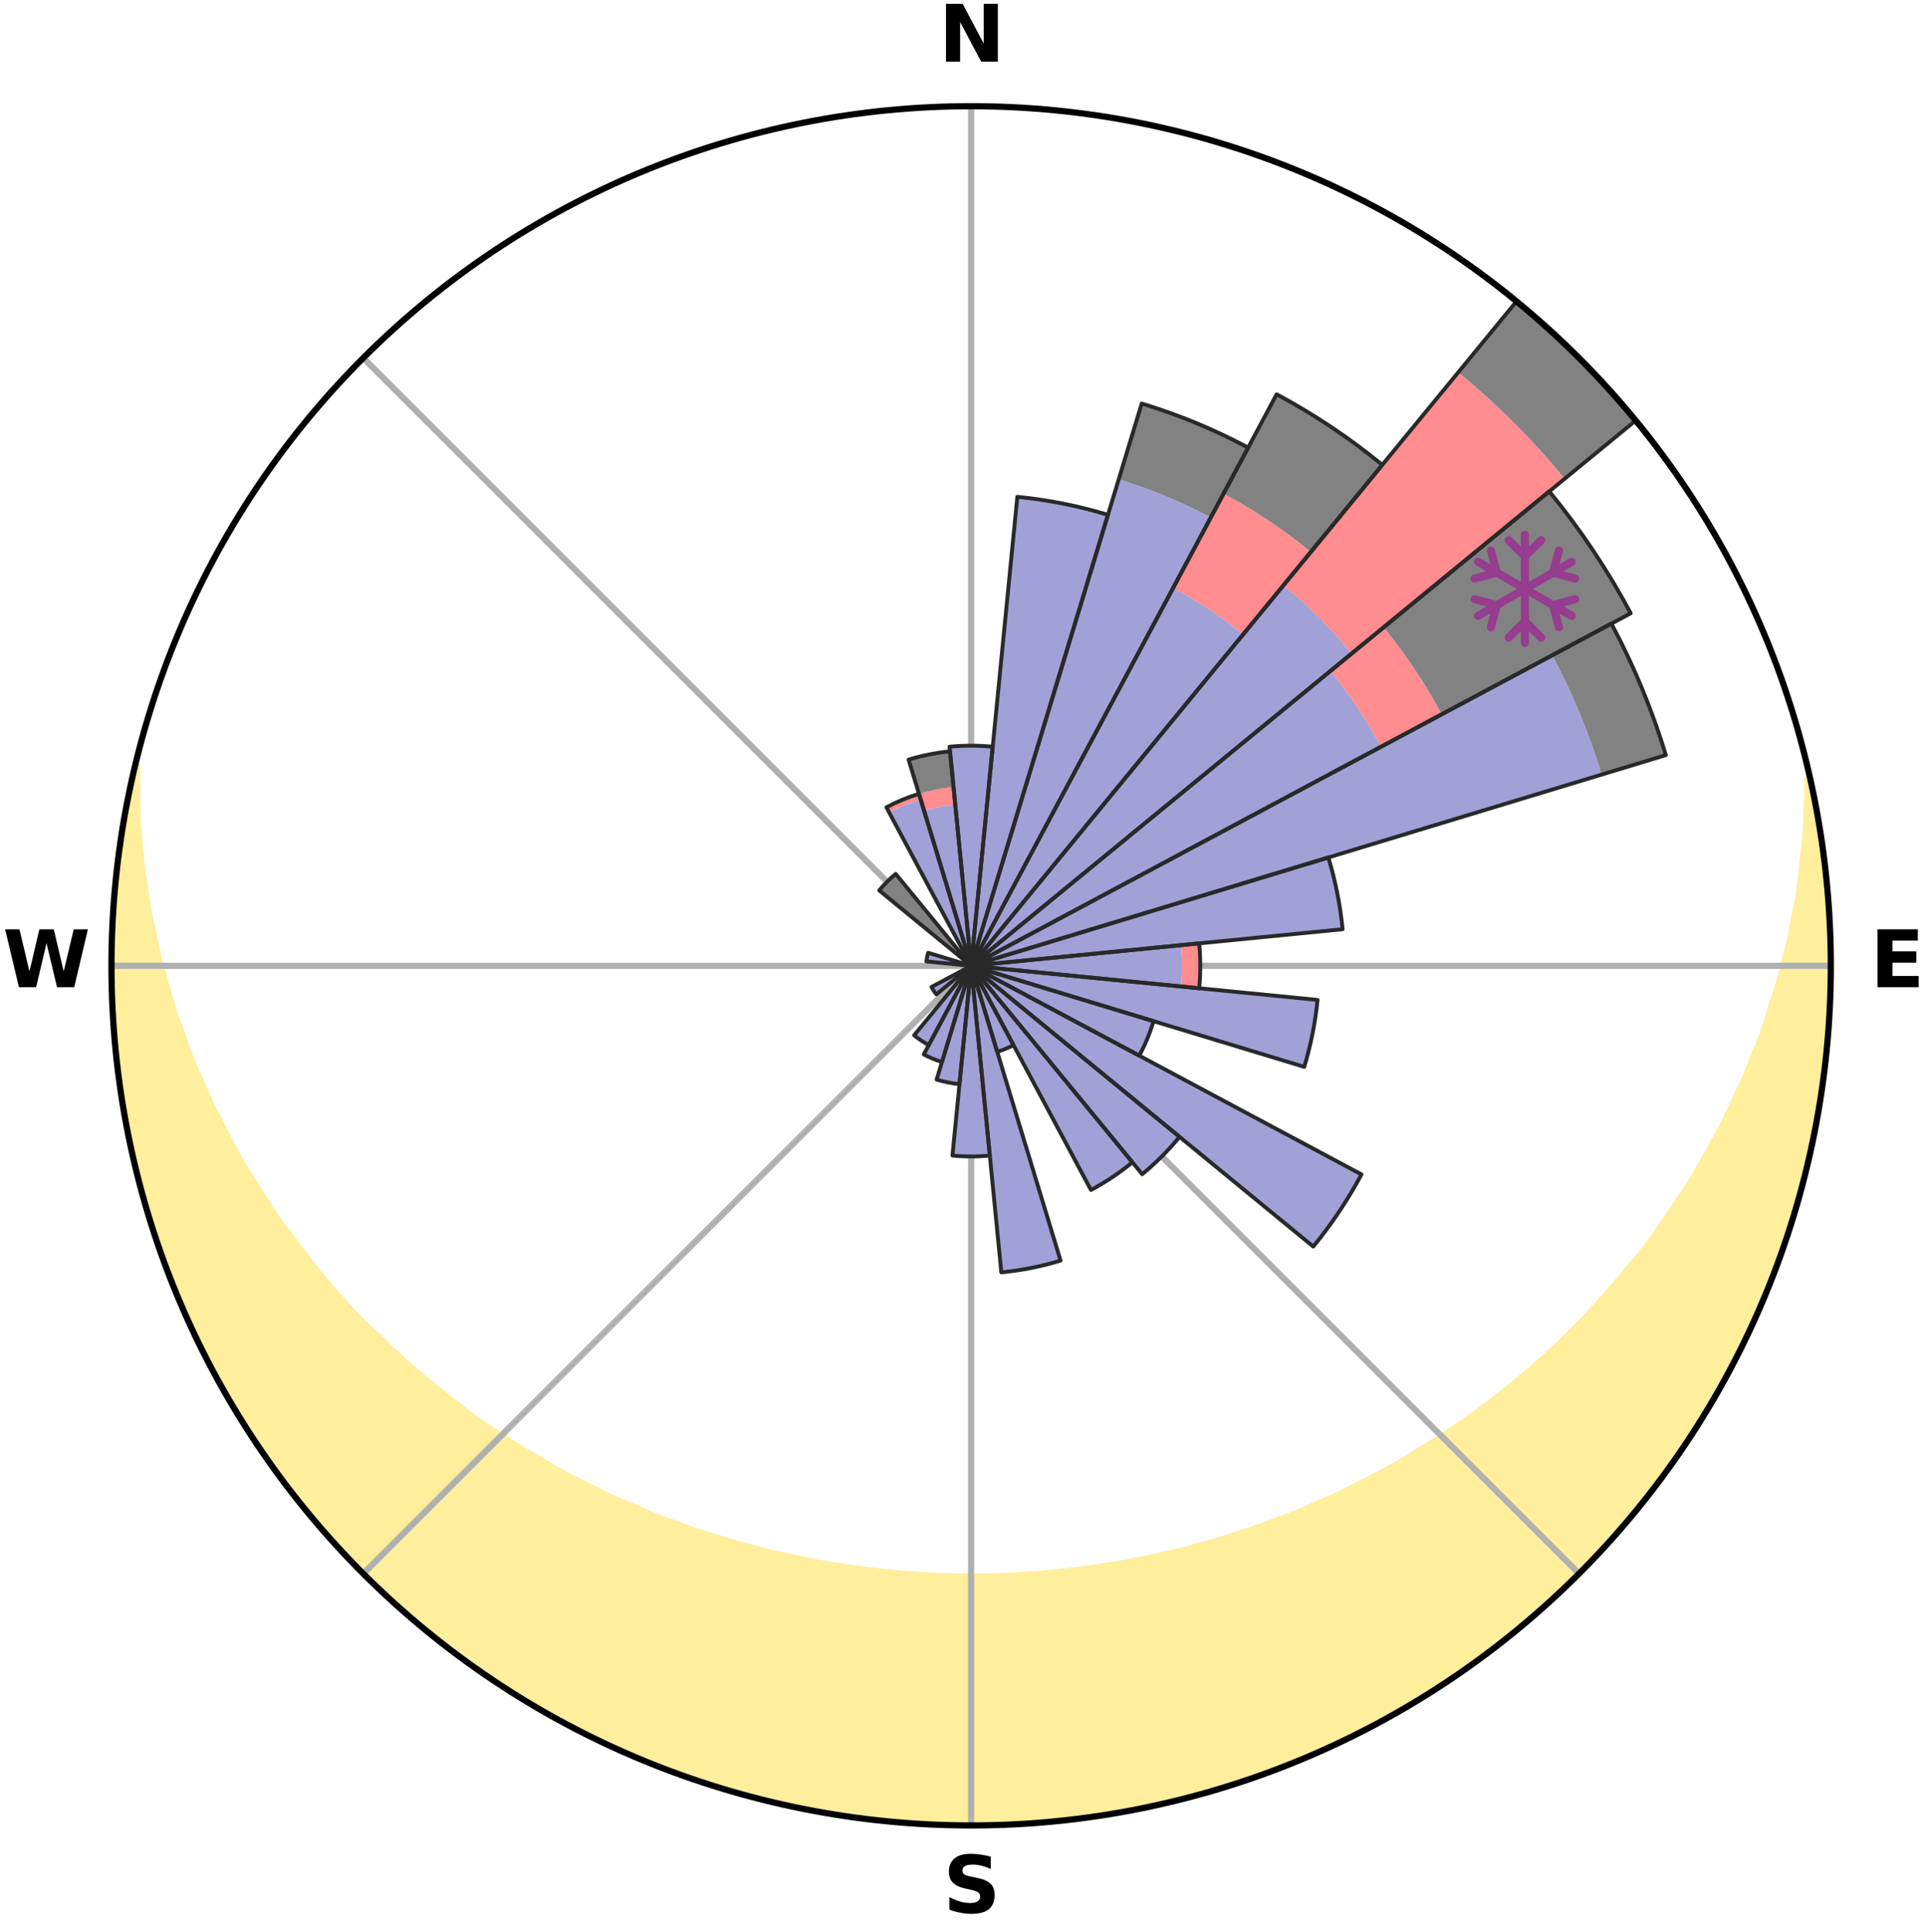 <?xml version="1.0" encoding="utf-8" standalone="no"?>
<!DOCTYPE svg PUBLIC "-//W3C//DTD SVG 1.1//EN"
  "http://www.w3.org/Graphics/SVG/1.1/DTD/svg11.dtd">
<svg xmlns:xlink="http://www.w3.org/1999/xlink" width="248.41pt" height="249.158pt" viewBox="0 0 248.41 249.158" xmlns="http://www.w3.org/2000/svg" version="1.1">
 <title>Ski Rose for Björkliden</title>
 <defs>
  <style type="text/css">*{stroke-linejoin: round; stroke-linecap: butt}</style>
 </defs>
 <g id="figure_1">
  <g id="patch_1">
   <path d="M 0 249.158 
L 248.41 249.158 
L 248.41 0 
L 0 0 
z
" style="fill: #ffffff"/>
  </g>
  <g id="axes_1">
   <g id="patch_2">
    <path d="M 236.135 124.579 
C 236.135 110.018 233.267 95.599 227.695 82.147 
C 222.122 68.695 213.955 56.471 203.659 46.175 
C 193.363 35.879 181.139 27.711 167.687 22.139 
C 154.235 16.567 139.815 13.699 125.255 13.699 
C 110.694 13.699 96.275 16.567 82.823 22.139 
C 69.371 27.711 57.147 35.879 46.851 46.175 
C 36.555 56.471 28.387 68.695 22.815 82.147 
C 17.243 95.599 14.375 110.018 14.375 124.579 
C 14.375 139.14 17.243 153.559 22.815 167.011 
C 28.387 180.463 36.555 192.687 46.851 202.983 
C 57.147 213.279 69.371 221.447 82.823 227.019 
C 96.275 232.591 110.694 235.459 125.255 235.459 
C 139.815 235.459 154.235 232.591 167.687 227.019 
C 181.139 221.447 193.363 213.279 203.659 202.983 
C 213.955 192.687 222.122 180.463 227.695 167.011 
C 233.267 153.559 236.135 139.14 236.135 124.579 
M 125.255 124.579 
C 125.255 124.579 125.255 124.579 125.255 124.579 
C 125.255 124.579 125.255 124.579 125.255 124.579 
C 125.255 124.579 125.255 124.579 125.255 124.579 
C 125.255 124.579 125.255 124.579 125.255 124.579 
C 125.255 124.579 125.255 124.579 125.255 124.579 
C 125.255 124.579 125.255 124.579 125.255 124.579 
C 125.255 124.579 125.255 124.579 125.255 124.579 
C 125.255 124.579 125.255 124.579 125.255 124.579 
C 125.255 124.579 125.255 124.579 125.255 124.579 
C 125.255 124.579 125.255 124.579 125.255 124.579 
C 125.255 124.579 125.255 124.579 125.255 124.579 
C 125.255 124.579 125.255 124.579 125.255 124.579 
C 125.255 124.579 125.255 124.579 125.255 124.579 
C 125.255 124.579 125.255 124.579 125.255 124.579 
C 125.255 124.579 125.255 124.579 125.255 124.579 
C 125.255 124.579 125.255 124.579 125.255 124.579 
z
" style="fill: #ffffff"/>
   </g>
   <g id="PolyCollection_1">
    <defs>
     <path id="m6aba811b13" d="M 233.456 -148.567 
L 233.18 -148.506 
L 233.206 -146.542 
L 233.089 -144.565 
L 233.024 -142.613 
L 232.916 -140.669 
L 232.663 -138.72 
L 232.473 -136.795 
L 232.244 -134.881 
L 231.977 -132.978 
L 231.564 -131.081 
L 231.224 -129.206 
L 230.848 -127.344 
L 230.328 -125.496 
L 229.884 -123.666 
L 229.408 -121.852 
L 228.789 -120.059 
L 228.249 -118.28 
L 227.679 -116.518 
L 227.078 -114.775 
L 226.338 -113.062 
L 225.68 -111.358 
L 224.994 -109.673 
L 224.171 -108.026 
L 223.432 -106.383 
L 222.667 -104.76 
L 221.876 -103.159 
L 220.954 -101.604 
L 220.115 -100.047 
L 219.253 -98.511 
L 218.368 -96.998 
L 217.461 -95.507 
L 216.431 -94.072 
L 215.482 -92.628 
L 214.514 -91.207 
L 213.526 -89.808 
L 212.518 -88.433 
L 211.493 -87.082 
L 210.356 -85.796 
L 209.297 -84.493 
L 208.221 -83.213 
L 207.13 -81.958 
L 206.023 -80.725 
L 204.902 -79.517 
L 203.766 -78.333 
L 202.617 -77.172 
L 201.454 -76.035 
L 200.279 -74.922 
L 199.092 -73.832 
L 197.894 -72.766 
L 196.684 -71.724 
L 195.464 -70.705 
L 194.235 -69.71 
L 192.995 -68.738 
L 191.747 -67.789 
L 190.491 -66.863 
L 189.226 -65.96 
L 187.953 -65.08 
L 186.674 -64.223 
L 185.388 -63.388 
L 184.095 -62.575 
L 182.796 -61.784 
L 181.541 -60.959 
L 180.23 -60.212 
L 178.913 -59.486 
L 177.592 -58.782 
L 176.267 -58.099 
L 174.938 -57.436 
L 173.643 -56.741 
L 172.305 -56.12 
L 170.964 -55.52 
L 169.62 -54.94 
L 168.304 -54.329 
L 166.954 -53.789 
L 165.601 -53.268 
L 164.246 -52.766 
L 162.913 -52.237 
L 161.554 -51.775 
L 160.193 -51.33 
L 158.83 -50.904 
L 157.485 -50.455 
L 156.119 -50.066 
L 154.752 -49.695 
L 153.399 -49.305 
L 152.029 -48.97 
L 150.659 -48.653 
L 149.299 -48.32 
L 147.927 -48.038 
L 146.555 -47.772 
L 145.19 -47.496 
L 143.816 -47.265 
L 142.442 -47.051 
L 141.073 -46.83 
L 139.698 -46.65 
L 138.326 -46.467 
L 136.951 -46.319 
L 135.575 -46.188 
L 134.201 -46.06 
L 132.825 -45.961 
L 131.449 -45.87 
L 130.073 -45.804 
L 128.696 -45.754 
L 127.32 -45.717 
L 125.943 -45.699 
L 124.566 -45.699 
L 123.19 -45.719 
L 121.813 -45.758 
L 120.437 -45.811 
L 119.062 -45.886 
L 117.686 -45.971 
L 116.31 -46.072 
L 114.936 -46.202 
L 113.561 -46.336 
L 112.189 -46.502 
L 110.815 -46.669 
L 109.441 -46.852 
L 108.072 -47.074 
L 106.7 -47.291 
L 105.327 -47.524 
L 103.963 -47.801 
L 102.592 -48.069 
L 101.231 -48.385 
L 99.862 -48.687 
L 98.493 -49.007 
L 97.139 -49.379 
L 95.773 -49.735 
L 94.408 -50.107 
L 93.061 -50.538 
L 91.699 -50.948 
L 90.339 -51.376 
L 88.979 -51.822 
L 87.645 -52.332 
L 86.291 -52.816 
L 84.938 -53.319 
L 83.587 -53.841 
L 82.269 -54.432 
L 80.924 -54.994 
L 79.582 -55.576 
L 78.243 -56.177 
L 76.945 -56.852 
L 75.615 -57.494 
L 74.288 -58.158 
L 72.965 -58.842 
L 71.647 -59.547 
L 70.38 -60.329 
L 69.073 -61.077 
L 67.771 -61.846 
L 66.475 -62.638 
L 65.185 -63.451 
L 63.901 -64.287 
L 62.624 -65.145 
L 61.354 -66.025 
L 60.092 -66.928 
L 58.903 -67.909 
L 57.66 -68.858 
L 56.425 -69.829 
L 55.2 -70.824 
L 53.985 -71.842 
L 52.78 -72.883 
L 51.587 -73.948 
L 50.404 -75.037 
L 49.234 -76.148 
L 48.076 -77.284 
L 46.848 -78.394 
L 45.715 -79.578 
L 44.597 -80.785 
L 43.493 -82.016 
L 42.404 -83.271 
L 41.332 -84.55 
L 40.275 -85.852 
L 39.237 -87.177 
L 38.215 -88.526 
L 37.212 -89.898 
L 36.13 -91.257 
L 35.164 -92.676 
L 34.219 -94.119 
L 33.294 -95.584 
L 32.391 -97.071 
L 31.406 -98.552 
L 30.546 -100.086 
L 29.71 -101.641 
L 28.898 -103.217 
L 28.111 -104.815 
L 27.241 -106.413 
L 26.504 -108.054 
L 25.794 -109.715 
L 25.001 -111.38 
L 24.346 -113.082 
L 23.719 -114.802 
L 23.121 -116.541 
L 22.442 -118.291 
L 21.905 -120.067 
L 21.399 -121.859 
L 20.924 -123.669 
L 20.372 -125.494 
L 19.964 -127.336 
L 19.59 -129.193 
L 19.141 -131.069 
L 18.838 -132.954 
L 18.571 -134.852 
L 18.235 -136.772 
L 18.045 -138.694 
L 17.894 -140.624 
L 17.683 -142.58 
L 17.617 -144.529 
L 17.593 -146.483 
L 17.614 -148.442 
L 17.588 -150.428 
L 17.498 -150.449 
L 17.498 -150.449 
L 17.086 -148.559 
L 16.618 -146.682 
L 16.273 -144.778 
L 15.963 -142.868 
L 15.594 -140.968 
L 15.352 -139.048 
L 15.21 -137.117 
L 14.941 -135.201 
L 14.8 -133.272 
L 14.599 -131.347 
L 14.525 -129.414 
L 14.486 -127.48 
L 14.385 -125.547 
L 14.412 -123.612 
L 14.474 -121.678 
L 14.568 -119.746 
L 14.601 -117.811 
L 14.761 -115.883 
L 15.024 -113.965 
L 15.157 -112.035 
L 15.416 -110.119 
L 15.615 -108.193 
L 15.939 -106.286 
L 16.295 -104.385 
L 16.684 -102.49 
L 17.012 -100.582 
L 17.464 -98.701 
L 17.947 -96.827 
L 18.461 -94.962 
L 19.005 -93.107 
L 19.58 -91.26 
L 20.264 -89.45 
L 20.737 -87.567 
L 21.483 -85.78 
L 22.097 -83.944 
L 22.825 -82.151 
L 23.582 -80.37 
L 24.368 -78.602 
L 25.183 -76.847 
L 26.027 -75.106 
L 26.974 -73.418 
L 27.874 -71.705 
L 28.801 -70.008 
L 29.839 -68.375 
L 30.752 -66.668 
L 31.764 -65.019 
L 32.802 -63.386 
L 33.933 -61.815 
L 35.023 -60.217 
L 36.14 -58.638 
L 37.343 -57.122 
L 38.51 -55.579 
L 39.703 -54.055 
L 41.002 -52.62 
L 42.245 -51.138 
L 43.512 -49.675 
L 44.854 -48.281 
L 46.217 -46.909 
L 47.554 -45.51 
L 48.959 -44.18 
L 50.385 -42.873 
L 51.789 -41.541 
L 53.29 -40.319 
L 54.738 -39.035 
L 56.245 -37.822 
L 57.771 -36.632 
L 59.315 -35.466 
L 60.877 -34.325 
L 62.493 -33.26 
L 64.062 -32.127 
L 65.706 -31.106 
L 67.338 -30.067 
L 68.986 -29.054 
L 70.686 -28.128 
L 72.366 -27.17 
L 74.062 -26.238 
L 75.792 -25.371 
L 77.567 -24.599 
L 79.287 -23.712 
L 81.055 -22.926 
L 82.834 -22.165 
L 84.641 -21.474 
L 86.43 -20.737 
L 88.242 -20.059 
L 90.102 -19.518 
L 91.915 -18.838 
L 93.764 -18.269 
L 95.639 -17.787 
L 97.497 -17.246 
L 99.39 -16.846 
L 101.258 -16.338 
L 103.167 -16.016 
L 105.05 -15.565 
L 106.967 -15.297 
L 108.866 -14.919 
L 110.782 -14.649 
L 112.71 -14.475 
L 114.628 -14.214 
L 116.555 -14.043 
L 118.487 -13.93 
L 120.421 -13.857 
L 122.354 -13.806 
L 124.288 -13.782 
L 126.222 -13.783 
L 128.155 -13.808 
L 130.089 -13.856 
L 132.022 -13.935 
L 133.954 -14.041 
L 135.881 -14.217 
L 137.799 -14.482 
L 139.726 -14.657 
L 141.643 -14.927 
L 143.543 -15.293 
L 145.46 -15.561 
L 147.342 -16.015 
L 149.251 -16.338 
L 151.124 -16.828 
L 153.012 -17.25 
L 154.875 -17.773 
L 156.742 -18.281 
L 158.589 -18.858 
L 160.417 -19.489 
L 162.267 -20.059 
L 164.076 -20.747 
L 165.874 -21.463 
L 167.681 -22.154 
L 169.455 -22.927 
L 171.232 -23.691 
L 172.964 -24.555 
L 174.721 -25.365 
L 176.443 -26.248 
L 178.15 -27.159 
L 179.842 -28.096 
L 181.495 -29.102 
L 183.179 -30.056 
L 184.824 -31.075 
L 186.452 -32.12 
L 188.034 -33.235 
L 189.627 -34.332 
L 191.135 -35.547 
L 192.749 -36.619 
L 194.251 -37.84 
L 195.769 -39.039 
L 197.227 -40.31 
L 198.705 -41.559 
L 200.119 -42.879 
L 201.578 -44.151 
L 202.947 -45.519 
L 204.339 -46.863 
L 205.66 -48.277 
L 206.956 -49.714 
L 208.279 -51.125 
L 209.525 -52.606 
L 210.801 -54.06 
L 211.995 -55.582 
L 213.163 -57.125 
L 214.24 -58.734 
L 215.502 -60.207 
L 216.588 -61.808 
L 217.711 -63.383 
L 218.742 -65.021 
L 219.743 -66.677 
L 220.786 -68.307 
L 221.729 -69.996 
L 222.643 -71.702 
L 223.527 -73.422 
L 224.481 -75.107 
L 225.305 -76.858 
L 226.098 -78.622 
L 226.86 -80.4 
L 227.673 -82.156 
L 228.373 -83.96 
L 229.042 -85.775 
L 229.763 -87.571 
L 230.369 -89.408 
L 230.942 -91.256 
L 231.482 -93.113 
L 231.99 -94.979 
L 232.58 -96.823 
L 233.023 -98.706 
L 233.433 -100.597 
L 233.901 -102.475 
L 234.245 -104.379 
L 234.556 -106.288 
L 234.833 -108.202 
L 235.171 -110.108 
L 235.381 -112.032 
L 235.558 -113.958 
L 235.7 -115.887 
L 235.905 -117.811 
L 235.98 -119.745 
L 236.021 -121.679 
L 236.029 -123.612 
L 236.124 -125.547 
L 236.064 -127.481 
L 235.97 -129.413 
L 235.842 -131.343 
L 235.776 -133.277 
L 235.58 -135.202 
L 235.351 -137.123 
L 235.182 -139.051 
L 234.885 -140.963 
L 234.555 -142.87 
L 234.191 -144.769 
L 233.886 -146.68 
L 233.456 -148.567 
z
" style="stroke: #ffee9c"/>
    </defs>
    <g clip-path="url(#pd74d9a4117)">
     <use xlink:href="#m6aba811b13" x="0" y="249.158" style="fill: #ffee9c; stroke: #ffee9c"/>
    </g>
   </g>
   <g id="matplotlib.axis_1">
    <g id="xtick_1">
     <g id="line2d_1">
      <path d="M 125.255 124.579 
L 125.255 13.699 
" clip-path="url(#pd74d9a4117)" style="fill: none; stroke: #b0b0b0; stroke-width: 0.8; stroke-linecap: square"/>
     </g>
     <g id="text_1">
      <!-- N -->
      <g transform="translate(121.07 7.958) scale(0.1 -0.1)">
       <defs>
        <path id="DejaVuSans-Bold-4e" d="M 588 4666 
L 1931 4666 
L 3628 1466 
L 3628 4666 
L 4769 4666 
L 4769 0 
L 3425 0 
L 1728 3200 
L 1728 0 
L 588 0 
L 588 4666 
z
" transform="scale(0.016)"/>
       </defs>
       <use xlink:href="#DejaVuSans-Bold-4e"/>
      </g>
     </g>
    </g>
    <g id="xtick_2">
     <g id="line2d_2">
      <path d="M 125.255 124.579 
L 203.659 46.175 
" clip-path="url(#pd74d9a4117)" style="fill: none; stroke: #b0b0b0; stroke-width: 0.8; stroke-linecap: square"/>
     </g>
    </g>
    <g id="xtick_3">
     <g id="line2d_3">
      <path d="M 125.255 124.579 
L 236.135 124.579 
" clip-path="url(#pd74d9a4117)" style="fill: none; stroke: #b0b0b0; stroke-width: 0.8; stroke-linecap: square"/>
     </g>
     <g id="text_2">
      <!-- E -->
      <g transform="translate(241.219 127.338) scale(0.1 -0.1)">
       <defs>
        <path id="DejaVuSans-Bold-45" d="M 588 4666 
L 3834 4666 
L 3834 3756 
L 1791 3756 
L 1791 2888 
L 3713 2888 
L 3713 1978 
L 1791 1978 
L 1791 909 
L 3903 909 
L 3903 0 
L 588 0 
L 588 4666 
z
" transform="scale(0.016)"/>
       </defs>
       <use xlink:href="#DejaVuSans-Bold-45"/>
      </g>
     </g>
    </g>
    <g id="xtick_4">
     <g id="line2d_4">
      <path d="M 125.255 124.579 
L 203.659 202.983 
" clip-path="url(#pd74d9a4117)" style="fill: none; stroke: #b0b0b0; stroke-width: 0.8; stroke-linecap: square"/>
     </g>
    </g>
    <g id="xtick_5">
     <g id="line2d_5">
      <path d="M 125.255 124.579 
L 125.255 235.459 
" clip-path="url(#pd74d9a4117)" style="fill: none; stroke: #b0b0b0; stroke-width: 0.8; stroke-linecap: square"/>
     </g>
     <g id="text_3">
      <!-- S -->
      <g transform="translate(121.654 246.718) scale(0.1 -0.1)">
       <defs>
        <path id="DejaVuSans-Bold-53" d="M 3834 4519 
L 3834 3531 
Q 3450 3703 3084 3790 
Q 2719 3878 2394 3878 
Q 1963 3878 1756 3759 
Q 1550 3641 1550 3391 
Q 1550 3203 1689 3098 
Q 1828 2994 2194 2919 
L 2706 2816 
Q 3484 2659 3812 2340 
Q 4141 2022 4141 1434 
Q 4141 663 3683 286 
Q 3225 -91 2284 -91 
Q 1841 -91 1394 -6 
Q 947 78 500 244 
L 500 1259 
Q 947 1022 1364 901 
Q 1781 781 2169 781 
Q 2563 781 2772 912 
Q 2981 1044 2981 1288 
Q 2981 1506 2839 1625 
Q 2697 1744 2272 1838 
L 1806 1941 
Q 1106 2091 782 2419 
Q 459 2747 459 3303 
Q 459 4000 909 4375 
Q 1359 4750 2203 4750 
Q 2588 4750 2994 4692 
Q 3400 4634 3834 4519 
z
" transform="scale(0.016)"/>
       </defs>
       <use xlink:href="#DejaVuSans-Bold-53"/>
      </g>
     </g>
    </g>
    <g id="xtick_6">
     <g id="line2d_6">
      <path d="M 125.255 124.579 
L 46.851 202.983 
" clip-path="url(#pd74d9a4117)" style="fill: none; stroke: #b0b0b0; stroke-width: 0.8; stroke-linecap: square"/>
     </g>
    </g>
    <g id="xtick_7">
     <g id="line2d_7">
      <path d="M 125.255 124.579 
L 14.375 124.579 
" clip-path="url(#pd74d9a4117)" style="fill: none; stroke: #b0b0b0; stroke-width: 0.8; stroke-linecap: square"/>
     </g>
     <g id="text_4">
      <!-- W -->
      <g transform="translate(0.36 127.338) scale(0.1 -0.1)">
       <defs>
        <path id="DejaVuSans-Bold-57" d="M 191 4666 
L 1344 4666 
L 2150 1275 
L 2950 4666 
L 4109 4666 
L 4909 1275 
L 5716 4666 
L 6859 4666 
L 5759 0 
L 4372 0 
L 3525 3547 
L 2688 0 
L 1300 0 
L 191 4666 
z
" transform="scale(0.016)"/>
       </defs>
       <use xlink:href="#DejaVuSans-Bold-57"/>
      </g>
     </g>
    </g>
    <g id="xtick_8">
     <g id="line2d_8">
      <path d="M 125.255 124.579 
L 46.851 46.175 
" clip-path="url(#pd74d9a4117)" style="fill: none; stroke: #b0b0b0; stroke-width: 0.8; stroke-linecap: square"/>
     </g>
    </g>
   </g>
   <g id="matplotlib.axis_2"/>
   <g id="patch_3">
    <path d="M 125.255 124.579 
C 125.255 124.579 125.255 124.579 125.255 124.579 
C 125.255 124.579 125.255 124.579 125.255 124.579 
L 125.255 124.579 
C 125.255 124.579 125.255 124.579 125.255 124.579 
C 125.255 124.579 125.255 124.579 125.255 124.579 
z
" clip-path="url(#pd74d9a4117)" style="fill: #d9d9d9"/>
   </g>
   <g id="patch_4">
    <path d="M 125.255 124.579 
C 125.255 124.579 125.255 124.579 125.255 124.579 
C 125.255 124.579 125.255 124.579 125.255 124.579 
L 125.255 124.579 
C 125.255 124.579 125.255 124.579 125.255 124.579 
C 125.255 124.579 125.255 124.579 125.255 124.579 
z
" clip-path="url(#pd74d9a4117)" style="fill: #d9d9d9"/>
   </g>
   <g id="patch_5">
    <path d="M 125.255 124.579 
C 125.255 124.579 125.255 124.579 125.255 124.579 
C 125.255 124.579 125.255 124.579 125.255 124.579 
L 125.255 124.579 
C 125.255 124.579 125.255 124.579 125.255 124.579 
C 125.255 124.579 125.255 124.579 125.255 124.579 
z
" clip-path="url(#pd74d9a4117)" style="fill: #d9d9d9"/>
   </g>
   <g id="patch_6">
    <path d="M 125.255 124.579 
C 125.255 124.579 125.255 124.579 125.255 124.579 
C 125.255 124.579 125.255 124.579 125.255 124.579 
L 125.255 124.579 
C 125.255 124.579 125.255 124.579 125.255 124.579 
C 125.255 124.579 125.255 124.579 125.255 124.579 
z
" clip-path="url(#pd74d9a4117)" style="fill: #d9d9d9"/>
   </g>
   <g id="patch_7">
    <path d="M 125.255 124.579 
C 125.255 124.579 125.255 124.579 125.255 124.579 
C 125.255 124.579 125.255 124.579 125.255 124.579 
L 125.255 124.579 
C 125.255 124.579 125.255 124.579 125.255 124.579 
C 125.255 124.579 125.255 124.579 125.255 124.579 
z
" clip-path="url(#pd74d9a4117)" style="fill: #d9d9d9"/>
   </g>
   <g id="patch_8">
    <path d="M 125.255 124.579 
C 125.255 124.579 125.255 124.579 125.255 124.579 
C 125.255 124.579 125.255 124.579 125.255 124.579 
L 125.255 124.579 
C 125.255 124.579 125.255 124.579 125.255 124.579 
C 125.255 124.579 125.255 124.579 125.255 124.579 
z
" clip-path="url(#pd74d9a4117)" style="fill: #d9d9d9"/>
   </g>
   <g id="patch_9">
    <path d="M 125.255 124.579 
C 125.255 124.579 125.255 124.579 125.255 124.579 
C 125.255 124.579 125.255 124.579 125.255 124.579 
L 125.255 124.579 
C 125.255 124.579 125.255 124.579 125.255 124.579 
C 125.255 124.579 125.255 124.579 125.255 124.579 
z
" clip-path="url(#pd74d9a4117)" style="fill: #d9d9d9"/>
   </g>
   <g id="patch_10">
    <path d="M 125.255 124.579 
C 125.255 124.579 125.255 124.579 125.255 124.579 
C 125.255 124.579 125.255 124.579 125.255 124.579 
L 125.255 124.579 
C 125.255 124.579 125.255 124.579 125.255 124.579 
C 125.255 124.579 125.255 124.579 125.255 124.579 
z
" clip-path="url(#pd74d9a4117)" style="fill: #d9d9d9"/>
   </g>
   <g id="patch_11">
    <path d="M 125.255 124.579 
C 125.255 124.579 125.255 124.579 125.255 124.579 
C 125.255 124.579 125.255 124.579 125.255 124.579 
L 125.255 124.579 
C 125.255 124.579 125.255 124.579 125.255 124.579 
C 125.255 124.579 125.255 124.579 125.255 124.579 
z
" clip-path="url(#pd74d9a4117)" style="fill: #d9d9d9"/>
   </g>
   <g id="patch_12">
    <path d="M 125.255 124.579 
C 125.255 124.579 125.255 124.579 125.255 124.579 
C 125.255 124.579 125.255 124.579 125.255 124.579 
L 125.255 124.579 
C 125.255 124.579 125.255 124.579 125.255 124.579 
C 125.255 124.579 125.255 124.579 125.255 124.579 
z
" clip-path="url(#pd74d9a4117)" style="fill: #d9d9d9"/>
   </g>
   <g id="patch_13">
    <path d="M 125.255 124.579 
C 125.255 124.579 125.255 124.579 125.255 124.579 
C 125.255 124.579 125.255 124.579 125.255 124.579 
L 125.255 124.579 
C 125.255 124.579 125.255 124.579 125.255 124.579 
C 125.255 124.579 125.255 124.579 125.255 124.579 
z
" clip-path="url(#pd74d9a4117)" style="fill: #d9d9d9"/>
   </g>
   <g id="patch_14">
    <path d="M 125.255 124.579 
C 125.255 124.579 125.255 124.579 125.255 124.579 
C 125.255 124.579 125.255 124.579 125.255 124.579 
L 125.255 124.579 
C 125.255 124.579 125.255 124.579 125.255 124.579 
C 125.255 124.579 125.255 124.579 125.255 124.579 
z
" clip-path="url(#pd74d9a4117)" style="fill: #d9d9d9"/>
   </g>
   <g id="patch_15">
    <path d="M 125.255 124.579 
C 125.255 124.579 125.255 124.579 125.255 124.579 
C 125.255 124.579 125.255 124.579 125.255 124.579 
L 125.255 124.579 
C 125.255 124.579 125.255 124.579 125.255 124.579 
C 125.255 124.579 125.255 124.579 125.255 124.579 
z
" clip-path="url(#pd74d9a4117)" style="fill: #d9d9d9"/>
   </g>
   <g id="patch_16">
    <path d="M 125.255 124.579 
C 125.255 124.579 125.255 124.579 125.255 124.579 
C 125.255 124.579 125.255 124.579 125.255 124.579 
L 125.255 124.579 
C 125.255 124.579 125.255 124.579 125.255 124.579 
C 125.255 124.579 125.255 124.579 125.255 124.579 
z
" clip-path="url(#pd74d9a4117)" style="fill: #d9d9d9"/>
   </g>
   <g id="patch_17">
    <path d="M 125.255 124.579 
C 125.255 124.579 125.255 124.579 125.255 124.579 
C 125.255 124.579 125.255 124.579 125.255 124.579 
L 125.255 124.579 
C 125.255 124.579 125.255 124.579 125.255 124.579 
C 125.255 124.579 125.255 124.579 125.255 124.579 
z
" clip-path="url(#pd74d9a4117)" style="fill: #d9d9d9"/>
   </g>
   <g id="patch_18">
    <path d="M 125.255 124.579 
C 125.255 124.579 125.255 124.579 125.255 124.579 
C 125.255 124.579 125.255 124.579 125.255 124.579 
L 125.255 124.579 
C 125.255 124.579 125.255 124.579 125.255 124.579 
C 125.255 124.579 125.255 124.579 125.255 124.579 
z
" clip-path="url(#pd74d9a4117)" style="fill: #d9d9d9"/>
   </g>
   <g id="patch_19">
    <path d="M 125.255 124.579 
C 125.255 124.579 125.255 124.579 125.255 124.579 
C 125.255 124.579 125.255 124.579 125.255 124.579 
L 125.255 124.579 
C 125.255 124.579 125.255 124.579 125.255 124.579 
C 125.255 124.579 125.255 124.579 125.255 124.579 
z
" clip-path="url(#pd74d9a4117)" style="fill: #d9d9d9"/>
   </g>
   <g id="patch_20">
    <path d="M 125.255 124.579 
C 125.255 124.579 125.255 124.579 125.255 124.579 
C 125.255 124.579 125.255 124.579 125.255 124.579 
L 125.255 124.579 
C 125.255 124.579 125.255 124.579 125.255 124.579 
C 125.255 124.579 125.255 124.579 125.255 124.579 
z
" clip-path="url(#pd74d9a4117)" style="fill: #d9d9d9"/>
   </g>
   <g id="patch_21">
    <path d="M 125.255 124.579 
C 125.255 124.579 125.255 124.579 125.255 124.579 
C 125.255 124.579 125.255 124.579 125.255 124.579 
L 125.255 124.579 
C 125.255 124.579 125.255 124.579 125.255 124.579 
C 125.255 124.579 125.255 124.579 125.255 124.579 
z
" clip-path="url(#pd74d9a4117)" style="fill: #d9d9d9"/>
   </g>
   <g id="patch_22">
    <path d="M 125.255 124.579 
C 125.255 124.579 125.255 124.579 125.255 124.579 
C 125.255 124.579 125.255 124.579 125.255 124.579 
L 125.255 124.579 
C 125.255 124.579 125.255 124.579 125.255 124.579 
C 125.255 124.579 125.255 124.579 125.255 124.579 
z
" clip-path="url(#pd74d9a4117)" style="fill: #d9d9d9"/>
   </g>
   <g id="patch_23">
    <path d="M 125.255 124.579 
C 125.255 124.579 125.255 124.579 125.255 124.579 
C 125.255 124.579 125.255 124.579 125.255 124.579 
L 125.255 124.579 
C 125.255 124.579 125.255 124.579 125.255 124.579 
C 125.255 124.579 125.255 124.579 125.255 124.579 
z
" clip-path="url(#pd74d9a4117)" style="fill: #d9d9d9"/>
   </g>
   <g id="patch_24">
    <path d="M 125.255 124.579 
C 125.255 124.579 125.255 124.579 125.255 124.579 
C 125.255 124.579 125.255 124.579 125.255 124.579 
L 125.255 124.579 
C 125.255 124.579 125.255 124.579 125.255 124.579 
C 125.255 124.579 125.255 124.579 125.255 124.579 
z
" clip-path="url(#pd74d9a4117)" style="fill: #d9d9d9"/>
   </g>
   <g id="patch_25">
    <path d="M 125.255 124.579 
C 125.255 124.579 125.255 124.579 125.255 124.579 
C 125.255 124.579 125.255 124.579 125.255 124.579 
L 125.255 124.579 
C 125.255 124.579 125.255 124.579 125.255 124.579 
C 125.255 124.579 125.255 124.579 125.255 124.579 
z
" clip-path="url(#pd74d9a4117)" style="fill: #d9d9d9"/>
   </g>
   <g id="patch_26">
    <path d="M 125.255 124.579 
C 125.255 124.579 125.255 124.579 125.255 124.579 
C 125.255 124.579 125.255 124.579 125.255 124.579 
L 125.255 124.579 
C 125.255 124.579 125.255 124.579 125.255 124.579 
C 125.255 124.579 125.255 124.579 125.255 124.579 
z
" clip-path="url(#pd74d9a4117)" style="fill: #d9d9d9"/>
   </g>
   <g id="patch_27">
    <path d="M 125.255 124.579 
C 125.255 124.579 125.255 124.579 125.255 124.579 
C 125.255 124.579 125.255 124.579 125.255 124.579 
L 125.255 124.579 
C 125.255 124.579 125.255 124.579 125.255 124.579 
C 125.255 124.579 125.255 124.579 125.255 124.579 
z
" clip-path="url(#pd74d9a4117)" style="fill: #d9d9d9"/>
   </g>
   <g id="patch_28">
    <path d="M 125.255 124.579 
C 125.255 124.579 125.255 124.579 125.255 124.579 
C 125.255 124.579 125.255 124.579 125.255 124.579 
L 125.255 124.579 
C 125.255 124.579 125.255 124.579 125.255 124.579 
C 125.255 124.579 125.255 124.579 125.255 124.579 
z
" clip-path="url(#pd74d9a4117)" style="fill: #d9d9d9"/>
   </g>
   <g id="patch_29">
    <path d="M 125.255 124.579 
C 125.255 124.579 125.255 124.579 125.255 124.579 
C 125.255 124.579 125.255 124.579 125.255 124.579 
L 125.255 124.579 
C 125.255 124.579 125.255 124.579 125.255 124.579 
C 125.255 124.579 125.255 124.579 125.255 124.579 
z
" clip-path="url(#pd74d9a4117)" style="fill: #d9d9d9"/>
   </g>
   <g id="patch_30">
    <path d="M 125.255 124.579 
C 125.255 124.579 125.255 124.579 125.255 124.579 
C 125.255 124.579 125.255 124.579 125.255 124.579 
L 125.255 124.579 
C 125.255 124.579 125.255 124.579 125.255 124.579 
C 125.255 124.579 125.255 124.579 125.255 124.579 
z
" clip-path="url(#pd74d9a4117)" style="fill: #d9d9d9"/>
   </g>
   <g id="patch_31">
    <path d="M 125.255 124.579 
C 125.255 124.579 125.255 124.579 125.255 124.579 
C 125.255 124.579 125.255 124.579 125.255 124.579 
L 125.255 124.579 
C 125.255 124.579 125.255 124.579 125.255 124.579 
C 125.255 124.579 125.255 124.579 125.255 124.579 
z
" clip-path="url(#pd74d9a4117)" style="fill: #d9d9d9"/>
   </g>
   <g id="patch_32">
    <path d="M 125.255 124.579 
C 125.255 124.579 125.255 124.579 125.255 124.579 
C 125.255 124.579 125.255 124.579 125.255 124.579 
L 125.255 124.579 
C 125.255 124.579 125.255 124.579 125.255 124.579 
C 125.255 124.579 125.255 124.579 125.255 124.579 
z
" clip-path="url(#pd74d9a4117)" style="fill: #d9d9d9"/>
   </g>
   <g id="patch_33">
    <path d="M 125.255 124.579 
C 125.255 124.579 125.255 124.579 125.255 124.579 
C 125.255 124.579 125.255 124.579 125.255 124.579 
L 125.255 124.579 
C 125.255 124.579 125.255 124.579 125.255 124.579 
C 125.255 124.579 125.255 124.579 125.255 124.579 
z
" clip-path="url(#pd74d9a4117)" style="fill: #d9d9d9"/>
   </g>
   <g id="patch_34">
    <path d="M 125.255 124.579 
C 125.255 124.579 125.255 124.579 125.255 124.579 
C 125.255 124.579 125.255 124.579 125.255 124.579 
L 125.255 124.579 
C 125.255 124.579 125.255 124.579 125.255 124.579 
C 125.255 124.579 125.255 124.579 125.255 124.579 
z
" clip-path="url(#pd74d9a4117)" style="fill: #d9d9d9"/>
   </g>
   <g id="patch_35">
    <path d="M 125.255 124.579 
C 125.255 124.579 125.255 124.579 125.255 124.579 
C 125.255 124.579 125.255 124.579 125.255 124.579 
L 128.038 96.322 
C 127.113 96.231 126.184 96.186 125.255 96.186 
C 124.325 96.186 123.397 96.231 122.472 96.322 
z
" clip-path="url(#pd74d9a4117)" style="fill: #a1a1d8"/>
   </g>
   <g id="patch_36">
    <path d="M 125.255 124.579 
C 125.255 124.579 125.255 124.579 125.255 124.579 
C 125.255 124.579 125.255 124.579 125.255 124.579 
L 142.9 66.41 
C 140.996 65.832 139.065 65.348 137.114 64.96 
C 135.162 64.572 133.193 64.28 131.213 64.085 
z
" clip-path="url(#pd74d9a4117)" style="fill: #a1a1d8"/>
   </g>
   <g id="patch_37">
    <path d="M 125.255 124.579 
C 125.255 124.579 125.255 124.579 125.255 124.579 
C 125.255 124.579 125.255 124.579 125.255 124.579 
L 156.165 66.75 
C 154.272 65.738 152.331 64.82 150.348 63.999 
C 148.365 63.177 146.343 62.454 144.289 61.831 
z
" clip-path="url(#pd74d9a4117)" style="fill: #a1a1d8"/>
   </g>
   <g id="patch_38">
    <path d="M 125.255 124.579 
C 125.255 124.579 125.255 124.579 125.255 124.579 
C 125.255 124.579 125.255 124.579 125.255 124.579 
L 160.329 81.841 
C 158.93 80.693 157.476 79.614 155.971 78.609 
C 154.467 77.603 152.914 76.672 151.318 75.819 
z
" clip-path="url(#pd74d9a4117)" style="fill: #a1a1d8"/>
   </g>
   <g id="patch_39">
    <path d="M 125.255 124.579 
C 125.255 124.579 125.255 124.579 125.255 124.579 
C 125.255 124.579 125.255 124.579 125.255 124.579 
L 174.333 84.302 
C 173.015 82.695 171.618 81.155 170.149 79.685 
C 168.679 78.216 167.139 76.819 165.532 75.501 
z
" clip-path="url(#pd74d9a4117)" style="fill: #a1a1d8"/>
   </g>
   <g id="patch_40">
    <path d="M 125.255 124.579 
C 125.255 124.579 125.255 124.579 125.255 124.579 
C 125.255 124.579 125.255 124.579 125.255 124.579 
L 178.128 96.318 
C 177.203 94.587 176.193 92.903 175.103 91.271 
C 174.013 89.64 172.843 88.063 171.598 86.546 
z
" clip-path="url(#pd74d9a4117)" style="fill: #a1a1d8"/>
   </g>
   <g id="patch_41">
    <path d="M 125.255 124.579 
C 125.255 124.579 125.255 124.579 125.255 124.579 
C 125.255 124.579 125.255 124.579 125.255 124.579 
L 206.578 99.91 
C 205.771 97.248 204.833 94.627 203.769 92.057 
C 202.704 89.488 201.514 86.972 200.203 84.518 
z
" clip-path="url(#pd74d9a4117)" style="fill: #a1a1d8"/>
   </g>
   <g id="patch_42">
    <path d="M 125.255 124.579 
C 125.255 124.579 125.255 124.579 125.255 124.579 
C 125.255 124.579 125.255 124.579 125.255 124.579 
L 173.166 119.86 
C 173.012 118.292 172.781 116.732 172.473 115.187 
C 172.166 113.641 171.783 112.112 171.325 110.604 
z
" clip-path="url(#pd74d9a4117)" style="fill: #a1a1d8"/>
   </g>
   <g id="patch_43">
    <path d="M 125.255 124.579 
C 125.255 124.579 125.255 124.579 125.255 124.579 
C 125.255 124.579 125.255 124.579 125.255 124.579 
L 152.309 127.244 
C 152.396 126.358 152.44 125.469 152.44 124.579 
C 152.44 123.689 152.396 122.8 152.309 121.914 
z
" clip-path="url(#pd74d9a4117)" style="fill: #a1a1d8"/>
   </g>
   <g id="patch_44">
    <path d="M 125.255 124.579 
C 125.255 124.579 125.255 124.579 125.255 124.579 
C 125.255 124.579 125.255 124.579 125.255 124.579 
L 168.216 137.611 
C 168.642 136.205 169 134.779 169.286 133.337 
C 169.573 131.896 169.789 130.442 169.933 128.979 
z
" clip-path="url(#pd74d9a4117)" style="fill: #a1a1d8"/>
   </g>
   <g id="patch_45">
    <path d="M 125.255 124.579 
C 125.255 124.579 125.255 124.579 125.255 124.579 
C 125.255 124.579 125.255 124.579 125.255 124.579 
L 146.941 136.17 
C 147.32 135.461 147.665 134.733 147.973 133.989 
C 148.281 133.245 148.552 132.487 148.785 131.717 
z
" clip-path="url(#pd74d9a4117)" style="fill: #a1a1d8"/>
   </g>
   <g id="patch_46">
    <path d="M 125.255 124.579 
C 125.255 124.579 125.255 124.579 125.255 124.579 
C 125.255 124.579 125.255 124.579 125.255 124.579 
L 169.38 160.791 
C 170.565 159.347 171.679 157.846 172.717 156.292 
C 173.755 154.739 174.716 153.135 175.597 151.487 
z
" clip-path="url(#pd74d9a4117)" style="fill: #a1a1d8"/>
   </g>
   <g id="patch_47">
    <path d="M 125.255 124.579 
C 125.255 124.579 125.255 124.579 125.255 124.579 
C 125.255 124.579 125.255 124.579 125.255 124.579 
L 147.316 151.46 
C 148.196 150.738 149.039 149.973 149.844 149.169 
C 150.649 148.364 151.414 147.52 152.136 146.64 
z
" clip-path="url(#pd74d9a4117)" style="fill: #a1a1d8"/>
   </g>
   <g id="patch_48">
    <path d="M 125.255 124.579 
C 125.255 124.579 125.255 124.579 125.255 124.579 
C 125.255 124.579 125.255 124.579 125.255 124.579 
L 140.71 153.494 
C 141.656 152.988 142.577 152.436 143.47 151.84 
C 144.362 151.243 145.224 150.604 146.054 149.923 
z
" clip-path="url(#pd74d9a4117)" style="fill: #a1a1d8"/>
   </g>
   <g id="patch_49">
    <path d="M 125.255 124.579 
C 125.255 124.579 125.255 124.579 125.255 124.579 
C 125.255 124.579 125.255 124.579 125.255 124.579 
L 128.62 135.672 
C 128.983 135.561 129.34 135.433 129.691 135.288 
C 130.041 135.143 130.384 134.981 130.719 134.802 
z
" clip-path="url(#pd74d9a4117)" style="fill: #a1a1d8"/>
   </g>
   <g id="patch_50">
    <path d="M 125.255 124.579 
C 125.255 124.579 125.255 124.579 125.255 124.579 
C 125.255 124.579 125.255 124.579 125.255 124.579 
L 129.149 164.122 
C 130.444 163.994 131.731 163.803 133.007 163.55 
C 134.282 163.296 135.544 162.98 136.789 162.602 
z
" clip-path="url(#pd74d9a4117)" style="fill: #a1a1d8"/>
   </g>
   <g id="patch_51">
    <path d="M 125.255 124.579 
C 125.255 124.579 125.255 124.579 125.255 124.579 
C 125.255 124.579 125.255 124.579 125.255 124.579 
L 122.845 149.05 
C 123.646 149.129 124.45 149.169 125.255 149.169 
C 126.06 149.169 126.864 149.129 127.665 149.05 
z
" clip-path="url(#pd74d9a4117)" style="fill: #a1a1d8"/>
   </g>
   <g id="patch_52">
    <path d="M 125.255 124.579 
C 125.255 124.579 125.255 124.579 125.255 124.579 
C 125.255 124.579 125.255 124.579 125.255 124.579 
L 120.804 139.253 
C 121.284 139.399 121.771 139.521 122.263 139.619 
C 122.756 139.717 123.252 139.79 123.752 139.839 
z
" clip-path="url(#pd74d9a4117)" style="fill: #a1a1d8"/>
   </g>
   <g id="patch_53">
    <path d="M 125.255 124.579 
C 125.255 124.579 125.255 124.579 125.255 124.579 
C 125.255 124.579 125.255 124.579 125.255 124.579 
L 119.146 136.009 
C 119.52 136.209 119.903 136.39 120.295 136.552 
C 120.687 136.715 121.087 136.858 121.493 136.981 
z
" clip-path="url(#pd74d9a4117)" style="fill: #a1a1d8"/>
   </g>
   <g id="patch_54">
    <path d="M 125.255 124.579 
C 125.255 124.579 125.255 124.579 125.255 124.579 
C 125.255 124.579 125.255 124.579 125.255 124.579 
L 117.901 133.539 
C 118.195 133.78 118.499 134.006 118.815 134.217 
C 119.13 134.428 119.456 134.623 119.791 134.802 
z
" clip-path="url(#pd74d9a4117)" style="fill: #a1a1d8"/>
   </g>
   <g id="patch_55">
    <path d="M 125.255 124.579 
C 125.255 124.579 125.255 124.579 125.255 124.579 
C 125.255 124.579 125.255 124.579 125.255 124.579 
L 125.255 124.579 
C 125.255 124.579 125.255 124.579 125.255 124.579 
C 125.255 124.579 125.255 124.579 125.255 124.579 
z
" clip-path="url(#pd74d9a4117)" style="fill: #a1a1d8"/>
   </g>
   <g id="patch_56">
    <path d="M 125.255 124.579 
C 125.255 124.579 125.255 124.579 125.255 124.579 
C 125.255 124.579 125.255 124.579 125.255 124.579 
L 120.143 127.311 
C 120.233 127.478 120.33 127.641 120.436 127.799 
C 120.541 127.957 120.654 128.109 120.775 128.256 
z
" clip-path="url(#pd74d9a4117)" style="fill: #a1a1d8"/>
   </g>
   <g id="patch_57">
    <path d="M 125.255 124.579 
C 125.255 124.579 125.255 124.579 125.255 124.579 
C 125.255 124.579 125.255 124.579 125.255 124.579 
L 125.255 124.579 
C 125.255 124.579 125.255 124.579 125.255 124.579 
C 125.255 124.579 125.255 124.579 125.255 124.579 
z
" clip-path="url(#pd74d9a4117)" style="fill: #a1a1d8"/>
   </g>
   <g id="patch_58">
    <path d="M 125.255 124.579 
C 125.255 124.579 125.255 124.579 125.255 124.579 
C 125.255 124.579 125.255 124.579 125.255 124.579 
L 125.255 124.579 
C 125.255 124.579 125.255 124.579 125.255 124.579 
C 125.255 124.579 125.255 124.579 125.255 124.579 
z
" clip-path="url(#pd74d9a4117)" style="fill: #a1a1d8"/>
   </g>
   <g id="patch_59">
    <path d="M 125.255 124.579 
C 125.255 124.579 125.255 124.579 125.255 124.579 
C 125.255 124.579 125.255 124.579 125.255 124.579 
L 125.255 124.579 
C 125.255 124.579 125.255 124.579 125.255 124.579 
C 125.255 124.579 125.255 124.579 125.255 124.579 
z
" clip-path="url(#pd74d9a4117)" style="fill: #a1a1d8"/>
   </g>
   <g id="patch_60">
    <path d="M 125.255 124.579 
C 125.255 124.579 125.255 124.579 125.255 124.579 
C 125.255 124.579 125.255 124.579 125.255 124.579 
L 119.709 122.897 
C 119.654 123.078 119.607 123.262 119.57 123.448 
C 119.533 123.634 119.506 123.822 119.487 124.011 
z
" clip-path="url(#pd74d9a4117)" style="fill: #a1a1d8"/>
   </g>
   <g id="patch_61">
    <path d="M 125.255 124.579 
C 125.255 124.579 125.255 124.579 125.255 124.579 
C 125.255 124.579 125.255 124.579 125.255 124.579 
L 125.255 124.579 
C 125.255 124.579 125.255 124.579 125.255 124.579 
C 125.255 124.579 125.255 124.579 125.255 124.579 
z
" clip-path="url(#pd74d9a4117)" style="fill: #a1a1d8"/>
   </g>
   <g id="patch_62">
    <path d="M 125.255 124.579 
C 125.255 124.579 125.255 124.579 125.255 124.579 
C 125.255 124.579 125.255 124.579 125.255 124.579 
L 125.255 124.579 
C 125.255 124.579 125.255 124.579 125.255 124.579 
C 125.255 124.579 125.255 124.579 125.255 124.579 
z
" clip-path="url(#pd74d9a4117)" style="fill: #a1a1d8"/>
   </g>
   <g id="patch_63">
    <path d="M 125.255 124.579 
C 125.255 124.579 125.255 124.579 125.255 124.579 
C 125.255 124.579 125.255 124.579 125.255 124.579 
L 125.255 124.579 
C 125.255 124.579 125.255 124.579 125.255 124.579 
C 125.255 124.579 125.255 124.579 125.255 124.579 
z
" clip-path="url(#pd74d9a4117)" style="fill: #a1a1d8"/>
   </g>
   <g id="patch_64">
    <path d="M 125.255 124.579 
C 125.255 124.579 125.255 124.579 125.255 124.579 
C 125.255 124.579 125.255 124.579 125.255 124.579 
L 125.255 124.579 
C 125.255 124.579 125.255 124.579 125.255 124.579 
C 125.255 124.579 125.255 124.579 125.255 124.579 
z
" clip-path="url(#pd74d9a4117)" style="fill: #a1a1d8"/>
   </g>
   <g id="patch_65">
    <path d="M 125.255 124.579 
C 125.255 124.579 125.255 124.579 125.255 124.579 
C 125.255 124.579 125.255 124.579 125.255 124.579 
L 118.739 103.099 
C 118.036 103.312 117.344 103.56 116.665 103.841 
C 115.986 104.122 115.321 104.436 114.673 104.783 
z
" clip-path="url(#pd74d9a4117)" style="fill: #a1a1d8"/>
   </g>
   <g id="patch_66">
    <path d="M 125.255 124.579 
C 125.255 124.579 125.255 124.579 125.255 124.579 
C 125.255 124.579 125.255 124.579 125.255 124.579 
L 123.207 103.783 
C 122.526 103.85 121.849 103.95 121.178 104.084 
C 120.507 104.217 119.843 104.383 119.189 104.582 
z
" clip-path="url(#pd74d9a4117)" style="fill: #a1a1d8"/>
   </g>
   <g id="patch_67">
    <path d="M 122.472 96.322 
C 123.397 96.231 124.325 96.186 125.255 96.186 
C 126.184 96.186 127.113 96.231 128.038 96.322 
L 128.038 96.322 
C 127.113 96.231 126.184 96.186 125.255 96.186 
C 124.325 96.186 123.397 96.231 122.472 96.322 
z
" clip-path="url(#pd74d9a4117)" style="fill: #ff8c8e"/>
   </g>
   <g id="patch_68">
    <path d="M 131.213 64.085 
C 133.193 64.28 135.162 64.572 137.114 64.96 
C 139.065 65.348 140.996 65.832 142.9 66.41 
L 142.9 66.41 
C 140.996 65.832 139.065 65.348 137.114 64.96 
C 135.162 64.572 133.193 64.28 131.213 64.085 
z
" clip-path="url(#pd74d9a4117)" style="fill: #ff8c8e"/>
   </g>
   <g id="patch_69">
    <path d="M 144.289 61.831 
C 146.343 62.454 148.365 63.177 150.348 63.999 
C 152.331 64.82 154.272 65.738 156.165 66.75 
L 156.165 66.75 
C 154.272 65.738 152.331 64.82 150.348 63.999 
C 148.365 63.177 146.343 62.454 144.289 61.831 
z
" clip-path="url(#pd74d9a4117)" style="fill: #ff8c8e"/>
   </g>
   <g id="patch_70">
    <path d="M 151.318 75.819 
C 152.914 76.672 154.467 77.603 155.971 78.609 
C 157.476 79.614 158.93 80.693 160.329 81.841 
L 169.069 71.191 
C 167.322 69.757 165.505 68.41 163.625 67.154 
C 161.746 65.898 159.805 64.735 157.812 63.669 
z
" clip-path="url(#pd74d9a4117)" style="fill: #ff8c8e"/>
   </g>
   <g id="patch_71">
    <path d="M 165.532 75.501 
C 167.139 76.819 168.679 78.216 170.149 79.685 
C 171.618 81.155 173.015 82.695 174.333 84.302 
L 201.813 61.75 
C 199.756 59.244 197.578 56.84 195.286 54.548 
C 192.993 52.256 190.59 50.078 188.084 48.021 
z
" clip-path="url(#pd74d9a4117)" style="fill: #ff8c8e"/>
   </g>
   <g id="patch_72">
    <path d="M 171.598 86.546 
C 172.843 88.063 174.013 89.64 175.103 91.271 
C 176.193 92.903 177.203 94.587 178.128 96.318 
L 185.95 92.137 
C 184.888 90.15 183.729 88.217 182.478 86.344 
C 181.226 84.471 179.883 82.661 178.454 80.919 
z
" clip-path="url(#pd74d9a4117)" style="fill: #ff8c8e"/>
   </g>
   <g id="patch_73">
    <path d="M 200.203 84.518 
C 201.514 86.972 202.704 89.488 203.769 92.057 
C 204.833 94.627 205.771 97.248 206.578 99.91 
L 206.578 99.91 
C 205.771 97.248 204.833 94.627 203.769 92.057 
C 202.704 89.488 201.514 86.972 200.203 84.518 
z
" clip-path="url(#pd74d9a4117)" style="fill: #ff8c8e"/>
   </g>
   <g id="patch_74">
    <path d="M 171.325 110.604 
C 171.783 112.112 172.166 113.641 172.473 115.187 
C 172.781 116.732 173.012 118.292 173.166 119.86 
L 173.166 119.86 
C 173.012 118.292 172.781 116.732 172.473 115.187 
C 172.166 113.641 171.783 112.112 171.325 110.604 
z
" clip-path="url(#pd74d9a4117)" style="fill: #ff8c8e"/>
   </g>
   <g id="patch_75">
    <path d="M 152.309 121.914 
C 152.396 122.8 152.44 123.689 152.44 124.579 
C 152.44 125.469 152.396 126.358 152.309 127.244 
L 154.665 127.476 
C 154.76 126.513 154.808 125.546 154.808 124.579 
C 154.808 123.612 154.76 122.645 154.665 121.682 
z
" clip-path="url(#pd74d9a4117)" style="fill: #ff8c8e"/>
   </g>
   <g id="patch_76">
    <path d="M 169.933 128.979 
C 169.789 130.442 169.573 131.896 169.286 133.337 
C 169 134.779 168.642 136.205 168.216 137.611 
L 168.216 137.611 
C 168.642 136.205 169 134.779 169.286 133.337 
C 169.573 131.896 169.789 130.442 169.933 128.979 
z
" clip-path="url(#pd74d9a4117)" style="fill: #ff8c8e"/>
   </g>
   <g id="patch_77">
    <path d="M 148.785 131.717 
C 148.552 132.487 148.281 133.245 147.973 133.989 
C 147.665 134.733 147.32 135.461 146.941 136.17 
L 146.941 136.17 
C 147.32 135.461 147.665 134.733 147.973 133.989 
C 148.281 133.245 148.552 132.487 148.785 131.717 
z
" clip-path="url(#pd74d9a4117)" style="fill: #ff8c8e"/>
   </g>
   <g id="patch_78">
    <path d="M 175.597 151.487 
C 174.716 153.135 173.755 154.739 172.717 156.292 
C 171.679 157.846 170.565 159.347 169.38 160.791 
L 169.38 160.791 
C 170.565 159.347 171.679 157.846 172.717 156.292 
C 173.755 154.739 174.716 153.135 175.597 151.487 
z
" clip-path="url(#pd74d9a4117)" style="fill: #ff8c8e"/>
   </g>
   <g id="patch_79">
    <path d="M 152.136 146.64 
C 151.414 147.52 150.649 148.364 149.844 149.169 
C 149.039 149.973 148.196 150.738 147.316 151.46 
L 147.316 151.46 
C 148.196 150.738 149.039 149.973 149.844 149.169 
C 150.649 148.364 151.414 147.52 152.136 146.64 
z
" clip-path="url(#pd74d9a4117)" style="fill: #ff8c8e"/>
   </g>
   <g id="patch_80">
    <path d="M 146.054 149.923 
C 145.224 150.604 144.362 151.243 143.47 151.84 
C 142.577 152.436 141.656 152.988 140.71 153.494 
L 140.71 153.494 
C 141.656 152.988 142.577 152.436 143.47 151.84 
C 144.362 151.243 145.224 150.604 146.054 149.923 
z
" clip-path="url(#pd74d9a4117)" style="fill: #ff8c8e"/>
   </g>
   <g id="patch_81">
    <path d="M 130.719 134.802 
C 130.384 134.981 130.041 135.143 129.691 135.288 
C 129.34 135.433 128.983 135.561 128.62 135.672 
L 128.62 135.672 
C 128.983 135.561 129.34 135.433 129.691 135.288 
C 130.041 135.143 130.384 134.981 130.719 134.802 
z
" clip-path="url(#pd74d9a4117)" style="fill: #ff8c8e"/>
   </g>
   <g id="patch_82">
    <path d="M 136.789 162.602 
C 135.544 162.98 134.282 163.296 133.007 163.55 
C 131.731 163.803 130.444 163.994 129.149 164.122 
L 129.149 164.122 
C 130.444 163.994 131.731 163.803 133.007 163.55 
C 134.282 163.296 135.544 162.98 136.789 162.602 
z
" clip-path="url(#pd74d9a4117)" style="fill: #ff8c8e"/>
   </g>
   <g id="patch_83">
    <path d="M 127.665 149.05 
C 126.864 149.129 126.06 149.169 125.255 149.169 
C 124.45 149.169 123.646 149.129 122.845 149.05 
L 122.845 149.05 
C 123.646 149.129 124.45 149.169 125.255 149.169 
C 126.06 149.169 126.864 149.129 127.665 149.05 
z
" clip-path="url(#pd74d9a4117)" style="fill: #ff8c8e"/>
   </g>
   <g id="patch_84">
    <path d="M 123.752 139.839 
C 123.252 139.79 122.756 139.717 122.263 139.619 
C 121.771 139.521 121.284 139.399 120.804 139.253 
L 120.804 139.253 
C 121.284 139.399 121.771 139.521 122.263 139.619 
C 122.756 139.717 123.252 139.79 123.752 139.839 
z
" clip-path="url(#pd74d9a4117)" style="fill: #ff8c8e"/>
   </g>
   <g id="patch_85">
    <path d="M 121.493 136.981 
C 121.087 136.858 120.687 136.715 120.295 136.552 
C 119.903 136.39 119.52 136.209 119.146 136.009 
L 119.146 136.009 
C 119.52 136.209 119.903 136.39 120.295 136.552 
C 120.687 136.715 121.087 136.858 121.493 136.981 
z
" clip-path="url(#pd74d9a4117)" style="fill: #ff8c8e"/>
   </g>
   <g id="patch_86">
    <path d="M 119.791 134.802 
C 119.456 134.623 119.13 134.428 118.815 134.217 
C 118.499 134.006 118.195 133.78 117.901 133.539 
L 117.901 133.539 
C 118.195 133.78 118.499 134.006 118.815 134.217 
C 119.13 134.428 119.456 134.623 119.791 134.802 
z
" clip-path="url(#pd74d9a4117)" style="fill: #ff8c8e"/>
   </g>
   <g id="patch_87">
    <path d="M 125.255 124.579 
C 125.255 124.579 125.255 124.579 125.255 124.579 
C 125.255 124.579 125.255 124.579 125.255 124.579 
L 125.255 124.579 
C 125.255 124.579 125.255 124.579 125.255 124.579 
C 125.255 124.579 125.255 124.579 125.255 124.579 
z
" clip-path="url(#pd74d9a4117)" style="fill: #ff8c8e"/>
   </g>
   <g id="patch_88">
    <path d="M 120.775 128.256 
C 120.654 128.109 120.541 127.957 120.436 127.799 
C 120.33 127.641 120.233 127.478 120.143 127.311 
L 120.143 127.311 
C 120.233 127.478 120.33 127.641 120.436 127.799 
C 120.541 127.957 120.654 128.109 120.775 128.256 
z
" clip-path="url(#pd74d9a4117)" style="fill: #ff8c8e"/>
   </g>
   <g id="patch_89">
    <path d="M 125.255 124.579 
C 125.255 124.579 125.255 124.579 125.255 124.579 
C 125.255 124.579 125.255 124.579 125.255 124.579 
L 125.255 124.579 
C 125.255 124.579 125.255 124.579 125.255 124.579 
C 125.255 124.579 125.255 124.579 125.255 124.579 
z
" clip-path="url(#pd74d9a4117)" style="fill: #ff8c8e"/>
   </g>
   <g id="patch_90">
    <path d="M 125.255 124.579 
C 125.255 124.579 125.255 124.579 125.255 124.579 
C 125.255 124.579 125.255 124.579 125.255 124.579 
L 125.255 124.579 
C 125.255 124.579 125.255 124.579 125.255 124.579 
C 125.255 124.579 125.255 124.579 125.255 124.579 
z
" clip-path="url(#pd74d9a4117)" style="fill: #ff8c8e"/>
   </g>
   <g id="patch_91">
    <path d="M 125.255 124.579 
C 125.255 124.579 125.255 124.579 125.255 124.579 
C 125.255 124.579 125.255 124.579 125.255 124.579 
L 125.255 124.579 
C 125.255 124.579 125.255 124.579 125.255 124.579 
C 125.255 124.579 125.255 124.579 125.255 124.579 
z
" clip-path="url(#pd74d9a4117)" style="fill: #ff8c8e"/>
   </g>
   <g id="patch_92">
    <path d="M 119.487 124.011 
C 119.506 123.822 119.533 123.634 119.57 123.448 
C 119.607 123.262 119.654 123.078 119.709 122.897 
L 119.709 122.897 
C 119.654 123.078 119.607 123.262 119.57 123.448 
C 119.533 123.634 119.506 123.822 119.487 124.011 
z
" clip-path="url(#pd74d9a4117)" style="fill: #ff8c8e"/>
   </g>
   <g id="patch_93">
    <path d="M 125.255 124.579 
C 125.255 124.579 125.255 124.579 125.255 124.579 
C 125.255 124.579 125.255 124.579 125.255 124.579 
L 125.255 124.579 
C 125.255 124.579 125.255 124.579 125.255 124.579 
C 125.255 124.579 125.255 124.579 125.255 124.579 
z
" clip-path="url(#pd74d9a4117)" style="fill: #ff8c8e"/>
   </g>
   <g id="patch_94">
    <path d="M 125.255 124.579 
C 125.255 124.579 125.255 124.579 125.255 124.579 
C 125.255 124.579 125.255 124.579 125.255 124.579 
L 125.255 124.579 
C 125.255 124.579 125.255 124.579 125.255 124.579 
C 125.255 124.579 125.255 124.579 125.255 124.579 
z
" clip-path="url(#pd74d9a4117)" style="fill: #ff8c8e"/>
   </g>
   <g id="patch_95">
    <path d="M 125.255 124.579 
C 125.255 124.579 125.255 124.579 125.255 124.579 
C 125.255 124.579 125.255 124.579 125.255 124.579 
L 125.255 124.579 
C 125.255 124.579 125.255 124.579 125.255 124.579 
C 125.255 124.579 125.255 124.579 125.255 124.579 
z
" clip-path="url(#pd74d9a4117)" style="fill: #ff8c8e"/>
   </g>
   <g id="patch_96">
    <path d="M 125.255 124.579 
C 125.255 124.579 125.255 124.579 125.255 124.579 
C 125.255 124.579 125.255 124.579 125.255 124.579 
L 125.255 124.579 
C 125.255 124.579 125.255 124.579 125.255 124.579 
C 125.255 124.579 125.255 124.579 125.255 124.579 
z
" clip-path="url(#pd74d9a4117)" style="fill: #ff8c8e"/>
   </g>
   <g id="patch_97">
    <path d="M 114.673 104.783 
C 115.321 104.436 115.986 104.122 116.665 103.841 
C 117.344 103.56 118.036 103.312 118.739 103.099 
L 118.525 102.394 
C 117.799 102.614 117.084 102.87 116.383 103.161 
C 115.682 103.451 114.996 103.776 114.326 104.133 
z
" clip-path="url(#pd74d9a4117)" style="fill: #ff8c8e"/>
   </g>
   <g id="patch_98">
    <path d="M 119.189 104.582 
C 119.843 104.383 120.507 104.217 121.178 104.084 
C 121.849 103.95 122.526 103.85 123.207 103.783 
L 122.982 101.508 
C 122.227 101.582 121.476 101.693 120.732 101.841 
C 119.988 101.989 119.251 102.174 118.525 102.394 
z
" clip-path="url(#pd74d9a4117)" style="fill: #ff8c8e"/>
   </g>
   <g id="patch_99">
    <path d="M 122.472 96.322 
C 123.397 96.231 124.325 96.186 125.255 96.186 
C 126.184 96.186 127.113 96.231 128.038 96.322 
L 128.038 96.322 
C 127.113 96.231 126.184 96.186 125.255 96.186 
C 124.325 96.186 123.397 96.231 122.472 96.322 
z
" clip-path="url(#pd74d9a4117)" style="fill: #828282"/>
   </g>
   <g id="patch_100">
    <path d="M 131.213 64.085 
C 133.193 64.28 135.162 64.572 137.114 64.96 
C 139.065 65.348 140.996 65.832 142.9 66.41 
L 142.9 66.41 
C 140.996 65.832 139.065 65.348 137.114 64.96 
C 135.162 64.572 133.193 64.28 131.213 64.085 
z
" clip-path="url(#pd74d9a4117)" style="fill: #828282"/>
   </g>
   <g id="patch_101">
    <path d="M 144.289 61.831 
C 146.343 62.454 148.365 63.177 150.348 63.999 
C 152.331 64.82 154.272 65.738 156.165 66.75 
L 160.982 57.738 
C 158.794 56.569 156.55 55.508 154.258 54.558 
C 151.966 53.609 149.629 52.773 147.255 52.053 
z
" clip-path="url(#pd74d9a4117)" style="fill: #828282"/>
   </g>
   <g id="patch_102">
    <path d="M 157.812 63.669 
C 159.805 64.735 161.746 65.898 163.625 67.154 
C 165.505 68.41 167.322 69.757 169.069 71.191 
L 178.283 59.965 
C 176.168 58.229 173.969 56.598 171.694 55.078 
C 169.419 53.558 167.071 52.151 164.658 50.861 
z
" clip-path="url(#pd74d9a4117)" style="fill: #828282"/>
   </g>
   <g id="patch_103">
    <path d="M 188.084 48.021 
C 190.59 50.078 192.993 52.256 195.286 54.548 
C 197.578 56.84 199.756 59.244 201.813 61.75 
L 210.966 54.238 
C 208.664 51.432 206.225 48.741 203.659 46.175 
C 201.093 43.609 198.402 41.17 195.596 38.868 
z
" clip-path="url(#pd74d9a4117)" style="fill: #828282"/>
   </g>
   <g id="patch_104">
    <path d="M 178.454 80.919 
C 179.883 82.661 181.226 84.471 182.478 86.344 
C 183.729 88.217 184.888 90.15 185.95 92.137 
L 210.326 79.108 
C 208.838 76.323 207.213 73.613 205.459 70.988 
C 203.705 68.363 201.823 65.825 199.82 63.385 
z
" clip-path="url(#pd74d9a4117)" style="fill: #828282"/>
   </g>
   <g id="patch_105">
    <path d="M 200.203 84.518 
C 201.514 86.972 202.704 89.488 203.769 92.057 
C 204.833 94.627 205.771 97.248 206.578 99.91 
L 214.857 97.399 
C 213.967 94.466 212.934 91.578 211.761 88.747 
C 210.588 85.915 209.277 83.143 207.833 80.44 
z
" clip-path="url(#pd74d9a4117)" style="fill: #828282"/>
   </g>
   <g id="patch_106">
    <path d="M 171.325 110.604 
C 171.783 112.112 172.166 113.641 172.473 115.187 
C 172.781 116.732 173.012 118.292 173.166 119.86 
L 173.166 119.86 
C 173.012 118.292 172.781 116.732 172.473 115.187 
C 172.166 113.641 171.783 112.112 171.325 110.604 
z
" clip-path="url(#pd74d9a4117)" style="fill: #828282"/>
   </g>
   <g id="patch_107">
    <path d="M 154.665 121.682 
C 154.76 122.645 154.808 123.612 154.808 124.579 
C 154.808 125.546 154.76 126.513 154.665 127.476 
L 154.665 127.476 
C 154.76 126.513 154.808 125.546 154.808 124.579 
C 154.808 123.612 154.76 122.645 154.665 121.682 
z
" clip-path="url(#pd74d9a4117)" style="fill: #828282"/>
   </g>
   <g id="patch_108">
    <path d="M 169.933 128.979 
C 169.789 130.442 169.573 131.896 169.286 133.337 
C 169 134.779 168.642 136.205 168.216 137.611 
L 168.216 137.611 
C 168.642 136.205 169 134.779 169.286 133.337 
C 169.573 131.896 169.789 130.442 169.933 128.979 
z
" clip-path="url(#pd74d9a4117)" style="fill: #828282"/>
   </g>
   <g id="patch_109">
    <path d="M 148.785 131.717 
C 148.552 132.487 148.281 133.245 147.973 133.989 
C 147.665 134.733 147.32 135.461 146.941 136.17 
L 146.941 136.17 
C 147.32 135.461 147.665 134.733 147.973 133.989 
C 148.281 133.245 148.552 132.487 148.785 131.717 
z
" clip-path="url(#pd74d9a4117)" style="fill: #828282"/>
   </g>
   <g id="patch_110">
    <path d="M 175.597 151.487 
C 174.716 153.135 173.755 154.739 172.717 156.292 
C 171.679 157.846 170.565 159.347 169.38 160.791 
L 169.38 160.791 
C 170.565 159.347 171.679 157.846 172.717 156.292 
C 173.755 154.739 174.716 153.135 175.597 151.487 
z
" clip-path="url(#pd74d9a4117)" style="fill: #828282"/>
   </g>
   <g id="patch_111">
    <path d="M 152.136 146.64 
C 151.414 147.52 150.649 148.364 149.844 149.169 
C 149.039 149.973 148.196 150.738 147.316 151.46 
L 147.316 151.46 
C 148.196 150.738 149.039 149.973 149.844 149.169 
C 150.649 148.364 151.414 147.52 152.136 146.64 
z
" clip-path="url(#pd74d9a4117)" style="fill: #828282"/>
   </g>
   <g id="patch_112">
    <path d="M 146.054 149.923 
C 145.224 150.604 144.362 151.243 143.47 151.84 
C 142.577 152.436 141.656 152.988 140.71 153.494 
L 140.71 153.494 
C 141.656 152.988 142.577 152.436 143.47 151.84 
C 144.362 151.243 145.224 150.604 146.054 149.923 
z
" clip-path="url(#pd74d9a4117)" style="fill: #828282"/>
   </g>
   <g id="patch_113">
    <path d="M 130.719 134.802 
C 130.384 134.981 130.041 135.143 129.691 135.288 
C 129.34 135.433 128.983 135.561 128.62 135.672 
L 128.62 135.672 
C 128.983 135.561 129.34 135.433 129.691 135.288 
C 130.041 135.143 130.384 134.981 130.719 134.802 
z
" clip-path="url(#pd74d9a4117)" style="fill: #828282"/>
   </g>
   <g id="patch_114">
    <path d="M 136.789 162.602 
C 135.544 162.98 134.282 163.296 133.007 163.55 
C 131.731 163.803 130.444 163.994 129.149 164.122 
L 129.149 164.122 
C 130.444 163.994 131.731 163.803 133.007 163.55 
C 134.282 163.296 135.544 162.98 136.789 162.602 
z
" clip-path="url(#pd74d9a4117)" style="fill: #828282"/>
   </g>
   <g id="patch_115">
    <path d="M 127.665 149.05 
C 126.864 149.129 126.06 149.169 125.255 149.169 
C 124.45 149.169 123.646 149.129 122.845 149.05 
L 122.845 149.05 
C 123.646 149.129 124.45 149.169 125.255 149.169 
C 126.06 149.169 126.864 149.129 127.665 149.05 
z
" clip-path="url(#pd74d9a4117)" style="fill: #828282"/>
   </g>
   <g id="patch_116">
    <path d="M 123.752 139.839 
C 123.252 139.79 122.756 139.717 122.263 139.619 
C 121.771 139.521 121.284 139.399 120.804 139.253 
L 120.804 139.253 
C 121.284 139.399 121.771 139.521 122.263 139.619 
C 122.756 139.717 123.252 139.79 123.752 139.839 
z
" clip-path="url(#pd74d9a4117)" style="fill: #828282"/>
   </g>
   <g id="patch_117">
    <path d="M 121.493 136.981 
C 121.087 136.858 120.687 136.715 120.295 136.552 
C 119.903 136.39 119.52 136.209 119.146 136.009 
L 119.146 136.009 
C 119.52 136.209 119.903 136.39 120.295 136.552 
C 120.687 136.715 121.087 136.858 121.493 136.981 
z
" clip-path="url(#pd74d9a4117)" style="fill: #828282"/>
   </g>
   <g id="patch_118">
    <path d="M 119.791 134.802 
C 119.456 134.623 119.13 134.428 118.815 134.217 
C 118.499 134.006 118.195 133.78 117.901 133.539 
L 117.901 133.539 
C 118.195 133.78 118.499 134.006 118.815 134.217 
C 119.13 134.428 119.456 134.623 119.791 134.802 
z
" clip-path="url(#pd74d9a4117)" style="fill: #828282"/>
   </g>
   <g id="patch_119">
    <path d="M 125.255 124.579 
C 125.255 124.579 125.255 124.579 125.255 124.579 
C 125.255 124.579 125.255 124.579 125.255 124.579 
L 125.255 124.579 
C 125.255 124.579 125.255 124.579 125.255 124.579 
C 125.255 124.579 125.255 124.579 125.255 124.579 
z
" clip-path="url(#pd74d9a4117)" style="fill: #828282"/>
   </g>
   <g id="patch_120">
    <path d="M 120.775 128.256 
C 120.654 128.109 120.541 127.957 120.436 127.799 
C 120.33 127.641 120.233 127.478 120.143 127.311 
L 120.143 127.311 
C 120.233 127.478 120.33 127.641 120.436 127.799 
C 120.541 127.957 120.654 128.109 120.775 128.256 
z
" clip-path="url(#pd74d9a4117)" style="fill: #828282"/>
   </g>
   <g id="patch_121">
    <path d="M 125.255 124.579 
C 125.255 124.579 125.255 124.579 125.255 124.579 
C 125.255 124.579 125.255 124.579 125.255 124.579 
L 125.255 124.579 
C 125.255 124.579 125.255 124.579 125.255 124.579 
C 125.255 124.579 125.255 124.579 125.255 124.579 
z
" clip-path="url(#pd74d9a4117)" style="fill: #828282"/>
   </g>
   <g id="patch_122">
    <path d="M 125.255 124.579 
C 125.255 124.579 125.255 124.579 125.255 124.579 
C 125.255 124.579 125.255 124.579 125.255 124.579 
L 125.255 124.579 
C 125.255 124.579 125.255 124.579 125.255 124.579 
C 125.255 124.579 125.255 124.579 125.255 124.579 
z
" clip-path="url(#pd74d9a4117)" style="fill: #828282"/>
   </g>
   <g id="patch_123">
    <path d="M 125.255 124.579 
C 125.255 124.579 125.255 124.579 125.255 124.579 
C 125.255 124.579 125.255 124.579 125.255 124.579 
L 125.255 124.579 
C 125.255 124.579 125.255 124.579 125.255 124.579 
C 125.255 124.579 125.255 124.579 125.255 124.579 
z
" clip-path="url(#pd74d9a4117)" style="fill: #828282"/>
   </g>
   <g id="patch_124">
    <path d="M 119.487 124.011 
C 119.506 123.822 119.533 123.634 119.57 123.448 
C 119.607 123.262 119.654 123.078 119.709 122.897 
L 119.709 122.897 
C 119.654 123.078 119.607 123.262 119.57 123.448 
C 119.533 123.634 119.506 123.822 119.487 124.011 
z
" clip-path="url(#pd74d9a4117)" style="fill: #828282"/>
   </g>
   <g id="patch_125">
    <path d="M 125.255 124.579 
C 125.255 124.579 125.255 124.579 125.255 124.579 
C 125.255 124.579 125.255 124.579 125.255 124.579 
L 125.255 124.579 
C 125.255 124.579 125.255 124.579 125.255 124.579 
C 125.255 124.579 125.255 124.579 125.255 124.579 
z
" clip-path="url(#pd74d9a4117)" style="fill: #828282"/>
   </g>
   <g id="patch_126">
    <path d="M 125.255 124.579 
C 125.255 124.579 125.255 124.579 125.255 124.579 
C 125.255 124.579 125.255 124.579 125.255 124.579 
L 125.255 124.579 
C 125.255 124.579 125.255 124.579 125.255 124.579 
C 125.255 124.579 125.255 124.579 125.255 124.579 
z
" clip-path="url(#pd74d9a4117)" style="fill: #828282"/>
   </g>
   <g id="patch_127">
    <path d="M 125.255 124.579 
C 125.255 124.579 125.255 124.579 125.255 124.579 
C 125.255 124.579 125.255 124.579 125.255 124.579 
L 115.527 112.726 
C 115.139 113.044 114.767 113.381 114.412 113.736 
C 114.057 114.091 113.72 114.463 113.401 114.851 
z
" clip-path="url(#pd74d9a4117)" style="fill: #828282"/>
   </g>
   <g id="patch_128">
    <path d="M 125.255 124.579 
C 125.255 124.579 125.255 124.579 125.255 124.579 
C 125.255 124.579 125.255 124.579 125.255 124.579 
L 125.255 124.579 
C 125.255 124.579 125.255 124.579 125.255 124.579 
C 125.255 124.579 125.255 124.579 125.255 124.579 
z
" clip-path="url(#pd74d9a4117)" style="fill: #828282"/>
   </g>
   <g id="patch_129">
    <path d="M 114.326 104.133 
C 114.996 103.776 115.682 103.451 116.383 103.161 
C 117.084 102.87 117.799 102.614 118.525 102.394 
L 118.525 102.394 
C 117.799 102.614 117.084 102.87 116.383 103.161 
C 115.682 103.451 114.996 103.776 114.326 104.133 
z
" clip-path="url(#pd74d9a4117)" style="fill: #828282"/>
   </g>
   <g id="patch_130">
    <path d="M 118.525 102.394 
C 119.251 102.174 119.988 101.989 120.732 101.841 
C 121.476 101.693 122.227 101.582 122.982 101.508 
L 122.53 96.917 
C 121.625 97.006 120.724 97.14 119.832 97.318 
C 118.94 97.495 118.057 97.716 117.186 97.98 
z
" clip-path="url(#pd74d9a4117)" style="fill: #828282"/>
   </g>
   <g id="patch_131">
    <path d="M 125.255 124.579 
C 125.255 124.579 125.255 124.579 125.255 124.579 
C 125.255 124.579 125.255 124.579 125.255 124.579 
L 128.038 96.322 
C 127.113 96.231 126.184 96.186 125.255 96.186 
C 124.325 96.186 123.397 96.231 122.472 96.322 
L 125.255 124.579 
z
" clip-path="url(#pd74d9a4117)" style="fill: none; stroke: #292929; stroke-width: 0.5; stroke-linejoin: miter"/>
   </g>
   <g id="patch_132">
    <path d="M 125.255 124.579 
C 125.255 124.579 125.255 124.579 125.255 124.579 
C 125.255 124.579 125.255 124.579 125.255 124.579 
L 142.9 66.41 
C 140.996 65.832 139.065 65.348 137.114 64.96 
C 135.162 64.572 133.193 64.28 131.213 64.085 
L 125.255 124.579 
z
" clip-path="url(#pd74d9a4117)" style="fill: none; stroke: #292929; stroke-width: 0.5; stroke-linejoin: miter"/>
   </g>
   <g id="patch_133">
    <path d="M 125.255 124.579 
C 125.255 124.579 125.255 124.579 125.255 124.579 
C 125.255 124.579 125.255 124.579 125.255 124.579 
L 160.982 57.738 
C 158.794 56.569 156.55 55.508 154.258 54.558 
C 151.966 53.609 149.629 52.773 147.255 52.053 
L 125.255 124.579 
z
" clip-path="url(#pd74d9a4117)" style="fill: none; stroke: #292929; stroke-width: 0.5; stroke-linejoin: miter"/>
   </g>
   <g id="patch_134">
    <path d="M 125.255 124.579 
C 125.255 124.579 125.255 124.579 125.255 124.579 
C 125.255 124.579 125.255 124.579 125.255 124.579 
L 178.283 59.965 
C 176.168 58.229 173.969 56.598 171.694 55.078 
C 169.419 53.558 167.071 52.151 164.658 50.861 
L 125.255 124.579 
z
" clip-path="url(#pd74d9a4117)" style="fill: none; stroke: #292929; stroke-width: 0.5; stroke-linejoin: miter"/>
   </g>
   <g id="patch_135">
    <path d="M 125.255 124.579 
C 125.255 124.579 125.255 124.579 125.255 124.579 
C 125.255 124.579 125.255 124.579 125.255 124.579 
L 210.966 54.238 
C 208.664 51.432 206.225 48.741 203.659 46.175 
C 201.093 43.609 198.402 41.17 195.596 38.868 
L 125.255 124.579 
z
" clip-path="url(#pd74d9a4117)" style="fill: none; stroke: #292929; stroke-width: 0.5; stroke-linejoin: miter"/>
   </g>
   <g id="patch_136">
    <path d="M 125.255 124.579 
C 125.255 124.579 125.255 124.579 125.255 124.579 
C 125.255 124.579 125.255 124.579 125.255 124.579 
L 210.326 79.108 
C 208.838 76.323 207.213 73.613 205.459 70.988 
C 203.705 68.363 201.823 65.825 199.82 63.385 
L 125.255 124.579 
z
" clip-path="url(#pd74d9a4117)" style="fill: none; stroke: #292929; stroke-width: 0.5; stroke-linejoin: miter"/>
   </g>
   <g id="patch_137">
    <path d="M 125.255 124.579 
C 125.255 124.579 125.255 124.579 125.255 124.579 
C 125.255 124.579 125.255 124.579 125.255 124.579 
L 214.857 97.399 
C 213.967 94.466 212.934 91.578 211.761 88.747 
C 210.588 85.915 209.277 83.143 207.833 80.44 
L 125.255 124.579 
z
" clip-path="url(#pd74d9a4117)" style="fill: none; stroke: #292929; stroke-width: 0.5; stroke-linejoin: miter"/>
   </g>
   <g id="patch_138">
    <path d="M 125.255 124.579 
C 125.255 124.579 125.255 124.579 125.255 124.579 
C 125.255 124.579 125.255 124.579 125.255 124.579 
L 173.166 119.86 
C 173.012 118.292 172.781 116.732 172.473 115.187 
C 172.166 113.641 171.783 112.112 171.325 110.604 
L 125.255 124.579 
z
" clip-path="url(#pd74d9a4117)" style="fill: none; stroke: #292929; stroke-width: 0.5; stroke-linejoin: miter"/>
   </g>
   <g id="patch_139">
    <path d="M 125.255 124.579 
C 125.255 124.579 125.255 124.579 125.255 124.579 
C 125.255 124.579 125.255 124.579 125.255 124.579 
L 154.665 127.476 
C 154.76 126.513 154.808 125.546 154.808 124.579 
C 154.808 123.612 154.76 122.645 154.665 121.682 
L 125.255 124.579 
z
" clip-path="url(#pd74d9a4117)" style="fill: none; stroke: #292929; stroke-width: 0.5; stroke-linejoin: miter"/>
   </g>
   <g id="patch_140">
    <path d="M 125.255 124.579 
C 125.255 124.579 125.255 124.579 125.255 124.579 
C 125.255 124.579 125.255 124.579 125.255 124.579 
L 168.216 137.611 
C 168.642 136.205 169 134.779 169.286 133.337 
C 169.573 131.896 169.789 130.442 169.933 128.979 
L 125.255 124.579 
z
" clip-path="url(#pd74d9a4117)" style="fill: none; stroke: #292929; stroke-width: 0.5; stroke-linejoin: miter"/>
   </g>
   <g id="patch_141">
    <path d="M 125.255 124.579 
C 125.255 124.579 125.255 124.579 125.255 124.579 
C 125.255 124.579 125.255 124.579 125.255 124.579 
L 146.941 136.17 
C 147.32 135.461 147.665 134.733 147.973 133.989 
C 148.281 133.245 148.552 132.487 148.785 131.717 
L 125.255 124.579 
z
" clip-path="url(#pd74d9a4117)" style="fill: none; stroke: #292929; stroke-width: 0.5; stroke-linejoin: miter"/>
   </g>
   <g id="patch_142">
    <path d="M 125.255 124.579 
C 125.255 124.579 125.255 124.579 125.255 124.579 
C 125.255 124.579 125.255 124.579 125.255 124.579 
L 169.38 160.791 
C 170.565 159.347 171.679 157.846 172.717 156.292 
C 173.755 154.739 174.716 153.135 175.597 151.487 
L 125.255 124.579 
z
" clip-path="url(#pd74d9a4117)" style="fill: none; stroke: #292929; stroke-width: 0.5; stroke-linejoin: miter"/>
   </g>
   <g id="patch_143">
    <path d="M 125.255 124.579 
C 125.255 124.579 125.255 124.579 125.255 124.579 
C 125.255 124.579 125.255 124.579 125.255 124.579 
L 147.316 151.46 
C 148.196 150.738 149.039 149.973 149.844 149.169 
C 150.649 148.364 151.414 147.52 152.136 146.64 
L 125.255 124.579 
z
" clip-path="url(#pd74d9a4117)" style="fill: none; stroke: #292929; stroke-width: 0.5; stroke-linejoin: miter"/>
   </g>
   <g id="patch_144">
    <path d="M 125.255 124.579 
C 125.255 124.579 125.255 124.579 125.255 124.579 
C 125.255 124.579 125.255 124.579 125.255 124.579 
L 140.71 153.494 
C 141.656 152.988 142.577 152.436 143.47 151.84 
C 144.362 151.243 145.224 150.604 146.054 149.923 
L 125.255 124.579 
z
" clip-path="url(#pd74d9a4117)" style="fill: none; stroke: #292929; stroke-width: 0.5; stroke-linejoin: miter"/>
   </g>
   <g id="patch_145">
    <path d="M 125.255 124.579 
C 125.255 124.579 125.255 124.579 125.255 124.579 
C 125.255 124.579 125.255 124.579 125.255 124.579 
L 128.62 135.672 
C 128.983 135.561 129.34 135.433 129.691 135.288 
C 130.041 135.143 130.384 134.981 130.719 134.802 
L 125.255 124.579 
z
" clip-path="url(#pd74d9a4117)" style="fill: none; stroke: #292929; stroke-width: 0.5; stroke-linejoin: miter"/>
   </g>
   <g id="patch_146">
    <path d="M 125.255 124.579 
C 125.255 124.579 125.255 124.579 125.255 124.579 
C 125.255 124.579 125.255 124.579 125.255 124.579 
L 129.149 164.122 
C 130.444 163.994 131.731 163.803 133.007 163.55 
C 134.282 163.296 135.544 162.98 136.789 162.602 
L 125.255 124.579 
z
" clip-path="url(#pd74d9a4117)" style="fill: none; stroke: #292929; stroke-width: 0.5; stroke-linejoin: miter"/>
   </g>
   <g id="patch_147">
    <path d="M 125.255 124.579 
C 125.255 124.579 125.255 124.579 125.255 124.579 
C 125.255 124.579 125.255 124.579 125.255 124.579 
L 122.845 149.05 
C 123.646 149.129 124.45 149.169 125.255 149.169 
C 126.06 149.169 126.864 149.129 127.665 149.05 
L 125.255 124.579 
z
" clip-path="url(#pd74d9a4117)" style="fill: none; stroke: #292929; stroke-width: 0.5; stroke-linejoin: miter"/>
   </g>
   <g id="patch_148">
    <path d="M 125.255 124.579 
C 125.255 124.579 125.255 124.579 125.255 124.579 
C 125.255 124.579 125.255 124.579 125.255 124.579 
L 120.804 139.253 
C 121.284 139.399 121.771 139.521 122.263 139.619 
C 122.756 139.717 123.252 139.79 123.752 139.839 
L 125.255 124.579 
z
" clip-path="url(#pd74d9a4117)" style="fill: none; stroke: #292929; stroke-width: 0.5; stroke-linejoin: miter"/>
   </g>
   <g id="patch_149">
    <path d="M 125.255 124.579 
C 125.255 124.579 125.255 124.579 125.255 124.579 
C 125.255 124.579 125.255 124.579 125.255 124.579 
L 119.146 136.009 
C 119.52 136.209 119.903 136.39 120.295 136.552 
C 120.687 136.715 121.087 136.858 121.493 136.981 
L 125.255 124.579 
z
" clip-path="url(#pd74d9a4117)" style="fill: none; stroke: #292929; stroke-width: 0.5; stroke-linejoin: miter"/>
   </g>
   <g id="patch_150">
    <path d="M 125.255 124.579 
C 125.255 124.579 125.255 124.579 125.255 124.579 
C 125.255 124.579 125.255 124.579 125.255 124.579 
L 117.901 133.539 
C 118.195 133.78 118.499 134.006 118.815 134.217 
C 119.13 134.428 119.456 134.623 119.791 134.802 
L 125.255 124.579 
z
" clip-path="url(#pd74d9a4117)" style="fill: none; stroke: #292929; stroke-width: 0.5; stroke-linejoin: miter"/>
   </g>
   <g id="patch_151">
    <path d="M 125.255 124.579 
C 125.255 124.579 125.255 124.579 125.255 124.579 
C 125.255 124.579 125.255 124.579 125.255 124.579 
L 125.255 124.579 
C 125.255 124.579 125.255 124.579 125.255 124.579 
C 125.255 124.579 125.255 124.579 125.255 124.579 
L 125.255 124.579 
z
" clip-path="url(#pd74d9a4117)" style="fill: none; stroke: #292929; stroke-width: 0.5; stroke-linejoin: miter"/>
   </g>
   <g id="patch_152">
    <path d="M 125.255 124.579 
C 125.255 124.579 125.255 124.579 125.255 124.579 
C 125.255 124.579 125.255 124.579 125.255 124.579 
L 120.143 127.311 
C 120.233 127.478 120.33 127.641 120.436 127.799 
C 120.541 127.957 120.654 128.109 120.775 128.256 
L 125.255 124.579 
z
" clip-path="url(#pd74d9a4117)" style="fill: none; stroke: #292929; stroke-width: 0.5; stroke-linejoin: miter"/>
   </g>
   <g id="patch_153">
    <path d="M 125.255 124.579 
C 125.255 124.579 125.255 124.579 125.255 124.579 
C 125.255 124.579 125.255 124.579 125.255 124.579 
L 125.255 124.579 
C 125.255 124.579 125.255 124.579 125.255 124.579 
C 125.255 124.579 125.255 124.579 125.255 124.579 
L 125.255 124.579 
z
" clip-path="url(#pd74d9a4117)" style="fill: none; stroke: #292929; stroke-width: 0.5; stroke-linejoin: miter"/>
   </g>
   <g id="patch_154">
    <path d="M 125.255 124.579 
C 125.255 124.579 125.255 124.579 125.255 124.579 
C 125.255 124.579 125.255 124.579 125.255 124.579 
L 125.255 124.579 
C 125.255 124.579 125.255 124.579 125.255 124.579 
C 125.255 124.579 125.255 124.579 125.255 124.579 
L 125.255 124.579 
z
" clip-path="url(#pd74d9a4117)" style="fill: none; stroke: #292929; stroke-width: 0.5; stroke-linejoin: miter"/>
   </g>
   <g id="patch_155">
    <path d="M 125.255 124.579 
C 125.255 124.579 125.255 124.579 125.255 124.579 
C 125.255 124.579 125.255 124.579 125.255 124.579 
L 125.255 124.579 
C 125.255 124.579 125.255 124.579 125.255 124.579 
C 125.255 124.579 125.255 124.579 125.255 124.579 
L 125.255 124.579 
z
" clip-path="url(#pd74d9a4117)" style="fill: none; stroke: #292929; stroke-width: 0.5; stroke-linejoin: miter"/>
   </g>
   <g id="patch_156">
    <path d="M 125.255 124.579 
C 125.255 124.579 125.255 124.579 125.255 124.579 
C 125.255 124.579 125.255 124.579 125.255 124.579 
L 119.709 122.897 
C 119.654 123.078 119.607 123.262 119.57 123.448 
C 119.533 123.634 119.506 123.822 119.487 124.011 
L 125.255 124.579 
z
" clip-path="url(#pd74d9a4117)" style="fill: none; stroke: #292929; stroke-width: 0.5; stroke-linejoin: miter"/>
   </g>
   <g id="patch_157">
    <path d="M 125.255 124.579 
C 125.255 124.579 125.255 124.579 125.255 124.579 
C 125.255 124.579 125.255 124.579 125.255 124.579 
L 125.255 124.579 
C 125.255 124.579 125.255 124.579 125.255 124.579 
C 125.255 124.579 125.255 124.579 125.255 124.579 
L 125.255 124.579 
z
" clip-path="url(#pd74d9a4117)" style="fill: none; stroke: #292929; stroke-width: 0.5; stroke-linejoin: miter"/>
   </g>
   <g id="patch_158">
    <path d="M 125.255 124.579 
C 125.255 124.579 125.255 124.579 125.255 124.579 
C 125.255 124.579 125.255 124.579 125.255 124.579 
L 125.255 124.579 
C 125.255 124.579 125.255 124.579 125.255 124.579 
C 125.255 124.579 125.255 124.579 125.255 124.579 
L 125.255 124.579 
z
" clip-path="url(#pd74d9a4117)" style="fill: none; stroke: #292929; stroke-width: 0.5; stroke-linejoin: miter"/>
   </g>
   <g id="patch_159">
    <path d="M 125.255 124.579 
C 125.255 124.579 125.255 124.579 125.255 124.579 
C 125.255 124.579 125.255 124.579 125.255 124.579 
L 115.527 112.726 
C 115.139 113.044 114.767 113.381 114.412 113.736 
C 114.057 114.091 113.72 114.463 113.401 114.851 
L 125.255 124.579 
z
" clip-path="url(#pd74d9a4117)" style="fill: none; stroke: #292929; stroke-width: 0.5; stroke-linejoin: miter"/>
   </g>
   <g id="patch_160">
    <path d="M 125.255 124.579 
C 125.255 124.579 125.255 124.579 125.255 124.579 
C 125.255 124.579 125.255 124.579 125.255 124.579 
L 125.255 124.579 
C 125.255 124.579 125.255 124.579 125.255 124.579 
C 125.255 124.579 125.255 124.579 125.255 124.579 
L 125.255 124.579 
z
" clip-path="url(#pd74d9a4117)" style="fill: none; stroke: #292929; stroke-width: 0.5; stroke-linejoin: miter"/>
   </g>
   <g id="patch_161">
    <path d="M 125.255 124.579 
C 125.255 124.579 125.255 124.579 125.255 124.579 
C 125.255 124.579 125.255 124.579 125.255 124.579 
L 118.525 102.394 
C 117.799 102.614 117.084 102.87 116.383 103.161 
C 115.682 103.451 114.996 103.776 114.326 104.133 
L 125.255 124.579 
z
" clip-path="url(#pd74d9a4117)" style="fill: none; stroke: #292929; stroke-width: 0.5; stroke-linejoin: miter"/>
   </g>
   <g id="patch_162">
    <path d="M 125.255 124.579 
C 125.255 124.579 125.255 124.579 125.255 124.579 
C 125.255 124.579 125.255 124.579 125.255 124.579 
L 122.53 96.917 
C 121.625 97.006 120.724 97.14 119.832 97.318 
C 118.94 97.495 118.057 97.716 117.186 97.98 
L 125.255 124.579 
z
" clip-path="url(#pd74d9a4117)" style="fill: none; stroke: #292929; stroke-width: 0.5; stroke-linejoin: miter"/>
   </g>
   <g id="PathCollection_1">
    <defs>
     <path id="m26c0a1bb40" d="M 0.194 7.414 
L 0.194 7.414 
C 0.055 7.414 -0.078 7.359 -0.176 7.261 
C -0.274 7.163 -0.33 7.03 -0.33 6.891 
L -0.33 5.365 
L -1.528 6.564 
L -1.528 6.564 
C -1.577 6.613 -1.635 6.651 -1.698 6.678 
C -1.762 6.704 -1.83 6.718 -1.899 6.718 
C -1.968 6.718 -2.036 6.704 -2.1 6.678 
C -2.163 6.651 -2.221 6.613 -2.27 6.564 
L -2.27 6.564 
C -2.318 6.515 -2.357 6.458 -2.383 6.394 
C -2.41 6.33 -2.423 6.262 -2.423 6.193 
C -2.423 6.124 -2.41 6.056 -2.383 5.993 
C -2.357 5.929 -2.318 5.871 -2.27 5.823 
L -0.33 3.884 
L -0.33 0.821 
L -2.981 2.352 
L -3.692 5.001 
L -3.692 5.001 
C -3.728 5.135 -3.815 5.25 -3.935 5.319 
C -4.055 5.389 -4.198 5.408 -4.332 5.372 
L -4.332 5.372 
C -4.466 5.336 -4.581 5.249 -4.65 5.129 
C -4.719 5.009 -4.738 4.866 -4.703 4.732 
L -4.263 3.093 
L -5.586 3.856 
L -5.586 3.856 
C -5.645 3.89 -5.711 3.913 -5.779 3.922 
C -5.847 3.931 -5.916 3.926 -5.983 3.909 
C -6.049 3.891 -6.111 3.86 -6.166 3.818 
C -6.221 3.777 -6.266 3.724 -6.301 3.665 
L -6.301 3.665 
C -6.335 3.605 -6.358 3.54 -6.367 3.471 
C -6.375 3.403 -6.371 3.334 -6.353 3.267 
C -6.335 3.201 -6.304 3.139 -6.263 3.084 
C -6.221 3.03 -6.168 2.984 -6.109 2.95 
L -4.786 2.187 
L -6.425 1.747 
L -6.425 1.747 
C -6.559 1.711 -6.673 1.623 -6.743 1.503 
C -6.812 1.383 -6.831 1.24 -6.795 1.106 
L -6.795 1.106 
C -6.777 1.04 -6.747 0.978 -6.705 0.923 
C -6.663 0.869 -6.611 0.823 -6.551 0.789 
C -6.491 0.754 -6.426 0.732 -6.357 0.723 
C -6.289 0.715 -6.22 0.719 -6.154 0.737 
L -3.505 1.447 
L -0.852 -0.085 
L -3.504 -1.616 
L -6.154 -0.906 
L -6.154 -0.906 
C -6.22 -0.888 -6.289 -0.883 -6.358 -0.892 
C -6.426 -0.901 -6.492 -0.924 -6.551 -0.958 
C -6.611 -0.992 -6.663 -1.038 -6.705 -1.093 
C -6.747 -1.148 -6.778 -1.21 -6.795 -1.276 
L -6.795 -1.276 
C -6.831 -1.41 -6.812 -1.553 -6.743 -1.673 
C -6.673 -1.793 -6.559 -1.881 -6.425 -1.917 
L -4.786 -2.355 
L -6.109 -3.12 
L -6.109 -3.12 
C -6.229 -3.189 -6.316 -3.303 -6.352 -3.437 
C -6.388 -3.571 -6.37 -3.713 -6.301 -3.834 
L -6.301 -3.834 
C -6.266 -3.893 -6.221 -3.945 -6.166 -3.987 
C -6.112 -4.029 -6.049 -4.06 -5.983 -4.078 
C -5.917 -4.096 -5.847 -4.1 -5.779 -4.091 
C -5.711 -4.082 -5.645 -4.06 -5.586 -4.026 
L -4.263 -3.261 
L -4.703 -4.9 
L -4.703 -4.9 
C -4.738 -5.034 -4.719 -5.177 -4.65 -5.297 
C -4.581 -5.417 -4.466 -5.505 -4.332 -5.541 
L -4.332 -5.541 
C -4.198 -5.576 -4.056 -5.558 -3.936 -5.488 
C -3.816 -5.419 -3.728 -5.305 -3.692 -5.171 
L -2.982 -2.522 
L -0.329 -0.99 
L -0.329 -4.052 
L -2.269 -5.992 
L -2.269 -5.992 
C -2.318 -6.04 -2.357 -6.098 -2.383 -6.162 
C -2.41 -6.225 -2.423 -6.293 -2.423 -6.362 
C -2.423 -6.431 -2.41 -6.499 -2.383 -6.563 
C -2.357 -6.626 -2.318 -6.684 -2.269 -6.733 
L -2.269 -6.733 
C -2.221 -6.782 -2.163 -6.82 -2.1 -6.847 
C -2.036 -6.873 -1.968 -6.887 -1.899 -6.887 
C -1.83 -6.887 -1.762 -6.873 -1.698 -6.847 
C -1.635 -6.82 -1.577 -6.782 -1.528 -6.733 
L -0.329 -5.534 
L -0.329 -7.06 
L -0.329 -7.06 
C -0.329 -7.198 -0.274 -7.332 -0.176 -7.43 
C -0.078 -7.528 0.055 -7.583 0.194 -7.583 
L 0.194 -7.583 
C 0.332 -7.583 0.466 -7.528 0.564 -7.43 
C 0.662 -7.332 0.717 -7.198 0.717 -7.06 
L 0.717 -5.534 
L 1.916 -6.733 
L 1.916 -6.733 
C 1.964 -6.782 2.022 -6.82 2.086 -6.847 
C 2.149 -6.873 2.218 -6.887 2.286 -6.887 
C 2.355 -6.887 2.423 -6.873 2.487 -6.847 
C 2.551 -6.82 2.608 -6.782 2.657 -6.733 
L 2.657 -6.733 
C 2.706 -6.684 2.744 -6.626 2.771 -6.563 
C 2.797 -6.499 2.811 -6.431 2.811 -6.362 
C 2.811 -6.293 2.797 -6.225 2.771 -6.162 
C 2.744 -6.098 2.706 -6.04 2.657 -5.992 
L 0.717 -4.052 
L 0.717 -0.991 
L 3.369 -2.523 
L 4.079 -5.171 
L 4.079 -5.171 
C 4.115 -5.305 4.203 -5.419 4.323 -5.488 
C 4.443 -5.558 4.586 -5.576 4.72 -5.541 
L 4.72 -5.541 
C 4.854 -5.505 4.968 -5.417 5.038 -5.297 
C 5.107 -5.177 5.126 -5.034 5.09 -4.9 
L 4.65 -3.263 
L 5.973 -4.026 
L 5.973 -4.026 
C 6.033 -4.06 6.098 -4.082 6.167 -4.091 
C 6.235 -4.1 6.304 -4.096 6.37 -4.078 
C 6.437 -4.06 6.499 -4.029 6.554 -3.987 
C 6.608 -3.945 6.654 -3.893 6.688 -3.833 
L 6.688 -3.833 
C 6.757 -3.713 6.776 -3.571 6.74 -3.437 
C 6.704 -3.303 6.616 -3.189 6.496 -3.12 
L 5.173 -2.355 
L 6.812 -1.917 
L 6.812 -1.917 
C 6.946 -1.881 7.061 -1.793 7.13 -1.673 
C 7.2 -1.553 7.219 -1.41 7.183 -1.276 
L 7.183 -1.276 
C 7.165 -1.21 7.134 -1.147 7.093 -1.093 
C 7.051 -1.038 6.998 -0.992 6.939 -0.958 
C 6.879 -0.923 6.813 -0.901 6.745 -0.892 
C 6.677 -0.883 6.608 -0.888 6.541 -0.906 
L 3.891 -1.616 
L 1.239 -0.085 
L 3.893 1.447 
L 6.541 0.737 
L 6.541 0.737 
C 6.675 0.701 6.818 0.72 6.938 0.789 
C 7.058 0.859 7.145 0.973 7.181 1.106 
L 7.181 1.106 
C 7.217 1.24 7.198 1.383 7.129 1.503 
C 7.06 1.623 6.946 1.711 6.812 1.747 
L 5.173 2.187 
L 6.496 2.95 
L 6.496 2.95 
C 6.556 2.984 6.608 3.03 6.65 3.085 
C 6.691 3.139 6.722 3.201 6.74 3.268 
C 6.758 3.334 6.762 3.404 6.753 3.472 
C 6.744 3.54 6.721 3.606 6.687 3.665 
L 6.687 3.665 
C 6.617 3.785 6.503 3.872 6.369 3.908 
C 6.236 3.944 6.093 3.925 5.973 3.856 
L 4.65 3.091 
L 5.089 4.732 
L 5.089 4.732 
C 5.125 4.866 5.106 5.008 5.037 5.128 
C 4.967 5.248 4.853 5.336 4.72 5.372 
L 4.72 5.372 
C 4.586 5.408 4.443 5.389 4.323 5.319 
C 4.203 5.25 4.115 5.136 4.079 5.002 
L 3.368 2.352 
L 0.717 0.821 
L 0.717 3.884 
L 2.657 5.823 
L 2.657 5.823 
C 2.706 5.871 2.745 5.929 2.771 5.993 
C 2.797 6.056 2.811 6.125 2.811 6.193 
C 2.811 6.262 2.797 6.331 2.771 6.394 
C 2.745 6.458 2.706 6.515 2.657 6.564 
L 2.657 6.564 
C 2.608 6.613 2.551 6.652 2.487 6.678 
C 2.424 6.704 2.355 6.718 2.286 6.718 
C 2.218 6.718 2.149 6.704 2.086 6.678 
C 2.022 6.652 1.965 6.613 1.916 6.564 
L 0.717 5.365 
L 0.717 6.891 
L 0.717 6.891 
C 0.717 7.03 0.662 7.163 0.564 7.261 
C 0.466 7.359 0.333 7.414 0.194 7.414 
L 0.194 7.414 
z
"/>
    </defs>
    <g clip-path="url(#pd74d9a4117)">
     <use xlink:href="#m26c0a1bb40" x="196.484" y="76.042" style="fill: #9e2096; fill-opacity: 0.7"/>
    </g>
   </g>
   <g id="patch_163">
    <path d="M 125.255 13.699 
C 110.694 13.699 96.275 16.567 82.823 22.139 
C 69.371 27.711 57.147 35.879 46.851 46.175 
C 36.555 56.471 28.387 68.695 22.815 82.147 
C 17.243 95.599 14.375 110.018 14.375 124.579 
C 14.375 139.14 17.243 153.559 22.815 167.011 
C 28.387 180.463 36.555 192.687 46.851 202.983 
C 57.147 213.279 69.371 221.447 82.823 227.019 
C 96.275 232.591 110.694 235.459 125.255 235.459 
C 139.815 235.459 154.235 232.591 167.687 227.019 
C 181.139 221.447 193.363 213.279 203.659 202.983 
C 213.955 192.687 222.122 180.463 227.695 167.011 
C 233.267 153.559 236.135 139.14 236.135 124.579 
C 236.135 110.018 233.267 95.599 227.695 82.147 
C 222.122 68.695 213.955 56.471 203.659 46.175 
C 193.363 35.879 181.139 27.711 167.687 22.139 
C 154.235 16.567 139.815 13.699 125.255 13.699 
" style="fill: none; stroke: #000000; stroke-width: 0.8; stroke-linejoin: miter; stroke-linecap: square"/>
   </g>
  </g>
 </g>
 <defs>
  <clipPath id="pd74d9a4117">
   <path d="M 236.135 124.579 
C 236.135 110.018 233.267 95.599 227.695 82.147 
C 222.122 68.695 213.955 56.471 203.659 46.175 
C 193.363 35.879 181.139 27.711 167.687 22.139 
C 154.235 16.567 139.815 13.699 125.255 13.699 
C 110.694 13.699 96.275 16.567 82.823 22.139 
C 69.371 27.711 57.147 35.879 46.851 46.175 
C 36.555 56.471 28.387 68.695 22.815 82.147 
C 17.243 95.599 14.375 110.018 14.375 124.579 
C 14.375 139.14 17.243 153.559 22.815 167.011 
C 28.387 180.463 36.555 192.687 46.851 202.983 
C 57.147 213.279 69.371 221.447 82.823 227.019 
C 96.275 232.591 110.694 235.459 125.255 235.459 
C 139.815 235.459 154.235 232.591 167.687 227.019 
C 181.139 221.447 193.363 213.279 203.659 202.983 
C 213.955 192.687 222.122 180.463 227.695 167.011 
C 233.267 153.559 236.135 139.14 236.135 124.579 
M 125.255 124.579 
C 125.255 124.579 125.255 124.579 125.255 124.579 
C 125.255 124.579 125.255 124.579 125.255 124.579 
C 125.255 124.579 125.255 124.579 125.255 124.579 
C 125.255 124.579 125.255 124.579 125.255 124.579 
C 125.255 124.579 125.255 124.579 125.255 124.579 
C 125.255 124.579 125.255 124.579 125.255 124.579 
C 125.255 124.579 125.255 124.579 125.255 124.579 
C 125.255 124.579 125.255 124.579 125.255 124.579 
C 125.255 124.579 125.255 124.579 125.255 124.579 
C 125.255 124.579 125.255 124.579 125.255 124.579 
C 125.255 124.579 125.255 124.579 125.255 124.579 
C 125.255 124.579 125.255 124.579 125.255 124.579 
C 125.255 124.579 125.255 124.579 125.255 124.579 
C 125.255 124.579 125.255 124.579 125.255 124.579 
C 125.255 124.579 125.255 124.579 125.255 124.579 
C 125.255 124.579 125.255 124.579 125.255 124.579 
z
"/>
  </clipPath>
 </defs>
</svg>
